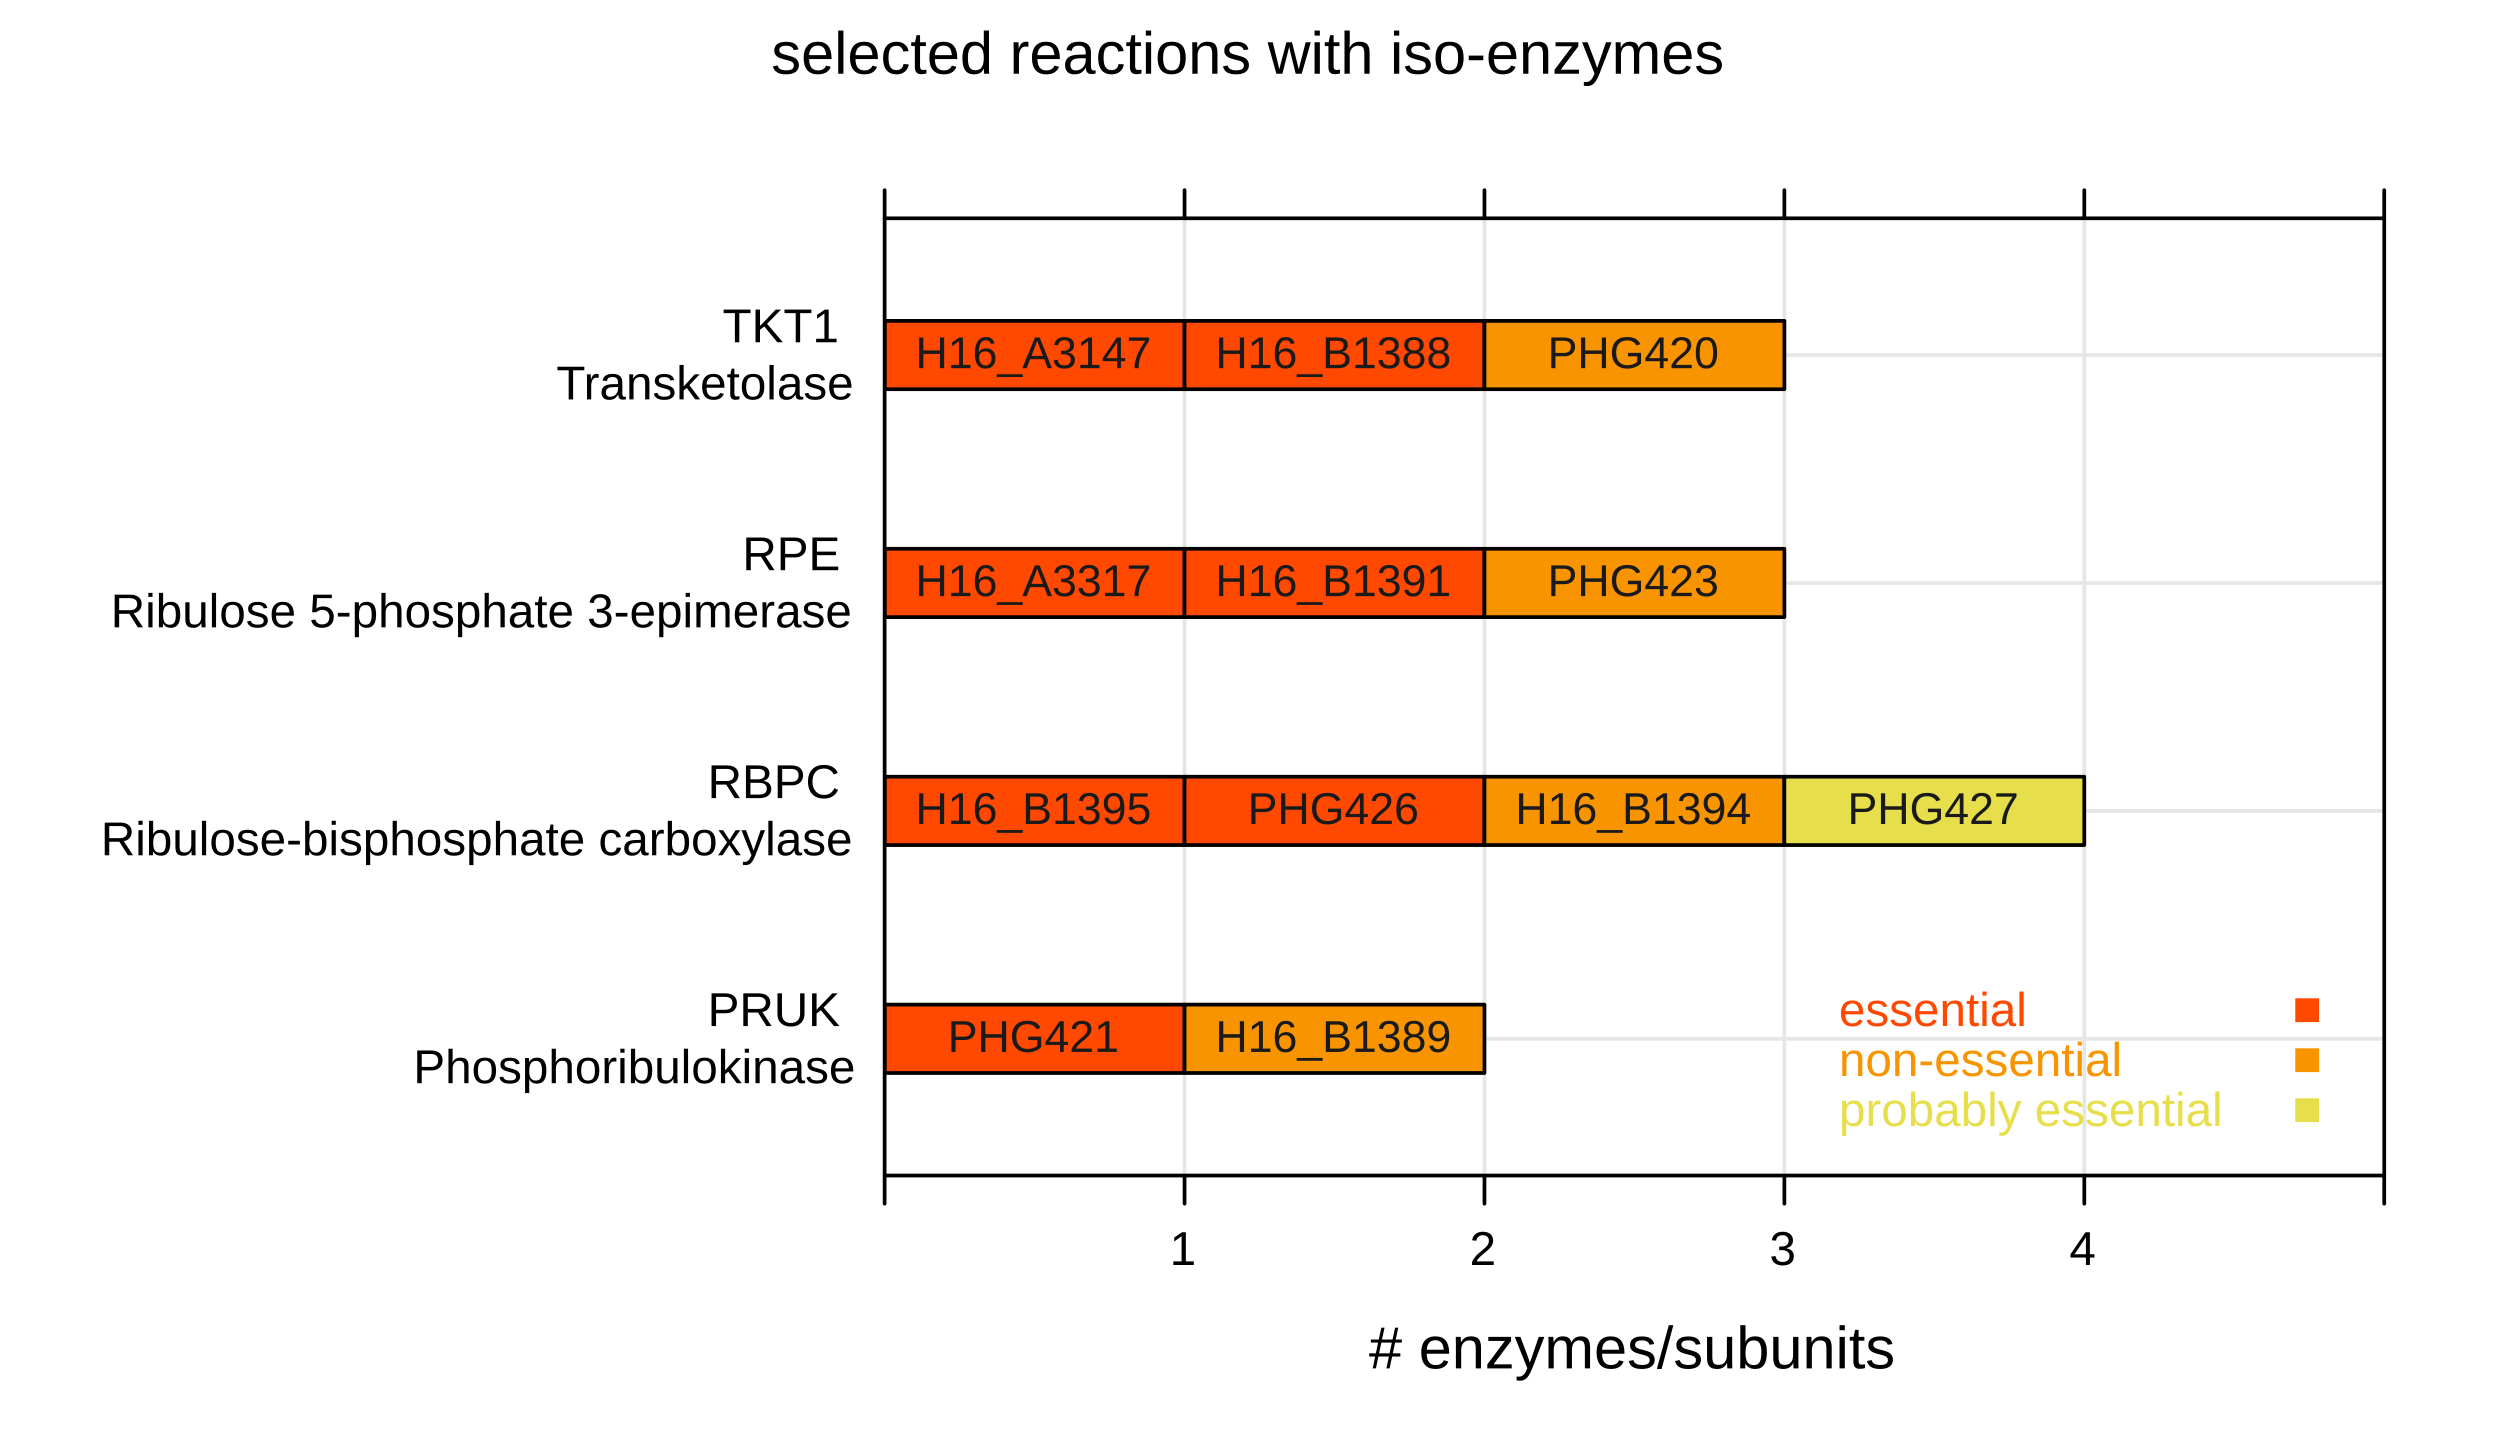 <?xml version="1.0" encoding="UTF-8"?>
<svg xmlns="http://www.w3.org/2000/svg" xmlns:xlink="http://www.w3.org/1999/xlink" width="504pt" height="288pt" viewBox="0 0 504 288" version="1.1">
<defs>
<g>
<symbol overflow="visible" id="glyph0-0">
<path style="stroke:none;" d="M 1.203 -8.25 L 7.797 -8.25 L 7.797 0 L 1.203 0 Z M 1.641 -7.812 L 1.641 -0.453 L 7.344 -0.453 L 7.344 -7.812 Z M 1.641 -7.812 "/>
</symbol>
<symbol overflow="visible" id="glyph0-1">
<path style="stroke:none;" d="M 5.562 -1.75 C 5.562 -1.156 5.336 -0.691 4.891 -0.359 C 4.441 -0.035 3.812 0.125 3 0.125 C 2.207 0.125 1.598 -0.004 1.172 -0.266 C 0.742 -0.523 0.461 -0.93 0.328 -1.484 L 1.266 -1.672 C 1.359 -1.328 1.547 -1.078 1.828 -0.922 C 2.109 -0.766 2.5 -0.688 3 -0.688 C 3.531 -0.688 3.922 -0.766 4.172 -0.922 C 4.422 -1.086 4.547 -1.336 4.547 -1.672 C 4.547 -1.922 4.457 -2.125 4.281 -2.281 C 4.113 -2.438 3.836 -2.566 3.453 -2.672 L 2.703 -2.859 C 2.086 -3.016 1.648 -3.164 1.391 -3.312 C 1.141 -3.469 0.941 -3.656 0.797 -3.875 C 0.66 -4.094 0.594 -4.359 0.594 -4.672 C 0.594 -5.242 0.797 -5.68 1.203 -5.984 C 1.617 -6.285 2.219 -6.438 3 -6.438 C 3.707 -6.438 4.266 -6.312 4.672 -6.062 C 5.086 -5.82 5.348 -5.43 5.453 -4.891 L 4.5 -4.766 C 4.445 -5.047 4.289 -5.258 4.031 -5.406 C 3.781 -5.562 3.438 -5.641 3 -5.641 C 2.531 -5.641 2.18 -5.566 1.953 -5.422 C 1.723 -5.273 1.609 -5.055 1.609 -4.766 C 1.609 -4.586 1.656 -4.441 1.75 -4.328 C 1.844 -4.211 1.977 -4.113 2.156 -4.031 C 2.344 -3.945 2.734 -3.832 3.328 -3.688 C 3.891 -3.539 4.289 -3.41 4.531 -3.297 C 4.781 -3.18 4.973 -3.051 5.109 -2.906 C 5.254 -2.758 5.363 -2.586 5.438 -2.391 C 5.52 -2.203 5.562 -1.988 5.562 -1.75 Z M 5.562 -1.75 "/>
</symbol>
<symbol overflow="visible" id="glyph0-2">
<path style="stroke:none;" d="M 1.625 -2.953 C 1.625 -2.223 1.77 -1.66 2.062 -1.266 C 2.363 -0.867 2.805 -0.672 3.391 -0.672 C 3.848 -0.672 4.211 -0.758 4.484 -0.938 C 4.766 -1.125 4.953 -1.359 5.047 -1.641 L 5.969 -1.391 C 5.594 -0.379 4.734 0.125 3.391 0.125 C 2.453 0.125 1.738 -0.156 1.25 -0.719 C 0.758 -1.281 0.516 -2.113 0.516 -3.219 C 0.516 -4.258 0.758 -5.055 1.25 -5.609 C 1.738 -6.172 2.438 -6.453 3.344 -6.453 C 5.207 -6.453 6.141 -5.332 6.141 -3.094 L 6.141 -2.953 Z M 5.047 -3.75 C 4.992 -4.426 4.828 -4.914 4.547 -5.219 C 4.266 -5.52 3.859 -5.672 3.328 -5.672 C 2.816 -5.672 2.41 -5.5 2.109 -5.156 C 1.816 -4.82 1.656 -4.352 1.625 -3.75 Z M 5.047 -3.75 "/>
</symbol>
<symbol overflow="visible" id="glyph0-3">
<path style="stroke:none;" d="M 0.812 0 L 0.812 -8.703 L 1.859 -8.703 L 1.859 0 Z M 0.812 0 "/>
</symbol>
<symbol overflow="visible" id="glyph0-4">
<path style="stroke:none;" d="M 1.609 -3.203 C 1.609 -2.359 1.738 -1.734 2 -1.328 C 2.27 -0.922 2.676 -0.719 3.219 -0.719 C 3.594 -0.719 3.906 -0.816 4.156 -1.016 C 4.406 -1.223 4.562 -1.535 4.625 -1.953 L 5.688 -1.891 C 5.602 -1.273 5.344 -0.785 4.906 -0.422 C 4.469 -0.055 3.91 0.125 3.234 0.125 C 2.348 0.125 1.672 -0.156 1.203 -0.719 C 0.742 -1.281 0.516 -2.098 0.516 -3.172 C 0.516 -4.242 0.75 -5.055 1.219 -5.609 C 1.688 -6.172 2.359 -6.453 3.234 -6.453 C 3.879 -6.453 4.414 -6.285 4.844 -5.953 C 5.27 -5.617 5.539 -5.156 5.656 -4.562 L 4.562 -4.484 C 4.508 -4.836 4.367 -5.113 4.141 -5.312 C 3.922 -5.52 3.609 -5.625 3.203 -5.625 C 2.641 -5.625 2.234 -5.438 1.984 -5.062 C 1.734 -4.695 1.609 -4.078 1.609 -3.203 Z M 1.609 -3.203 "/>
</symbol>
<symbol overflow="visible" id="glyph0-5">
<path style="stroke:none;" d="M 3.25 -0.047 C 2.895 0.047 2.539 0.094 2.188 0.094 C 1.344 0.094 0.922 -0.383 0.922 -1.344 L 0.922 -5.578 L 0.188 -5.578 L 0.188 -6.344 L 0.953 -6.344 L 1.266 -7.766 L 1.969 -7.766 L 1.969 -6.344 L 3.141 -6.344 L 3.141 -5.578 L 1.969 -5.578 L 1.969 -1.578 C 1.969 -1.266 2.016 -1.047 2.109 -0.922 C 2.211 -0.805 2.391 -0.75 2.641 -0.75 C 2.773 -0.75 2.977 -0.773 3.25 -0.828 Z M 3.25 -0.047 "/>
</symbol>
<symbol overflow="visible" id="glyph0-6">
<path style="stroke:none;" d="M 4.812 -1.016 C 4.613 -0.609 4.352 -0.316 4.031 -0.141 C 3.707 0.035 3.312 0.125 2.844 0.125 C 2.039 0.125 1.445 -0.145 1.062 -0.688 C 0.688 -1.227 0.5 -2.047 0.5 -3.141 C 0.5 -5.348 1.281 -6.453 2.844 -6.453 C 3.32 -6.453 3.719 -6.363 4.031 -6.188 C 4.352 -6.02 4.613 -5.742 4.812 -5.359 L 4.828 -5.359 L 4.812 -6.062 L 4.812 -8.703 L 5.859 -8.703 L 5.859 -1.312 C 5.859 -0.645 5.875 -0.207 5.906 0 L 4.891 0 C 4.879 -0.062 4.863 -0.207 4.844 -0.438 C 4.832 -0.664 4.828 -0.859 4.828 -1.016 Z M 1.609 -3.172 C 1.609 -2.285 1.723 -1.648 1.953 -1.266 C 2.191 -0.891 2.578 -0.703 3.109 -0.703 C 3.703 -0.703 4.133 -0.906 4.406 -1.312 C 4.676 -1.727 4.812 -2.375 4.812 -3.25 C 4.812 -4.082 4.676 -4.691 4.406 -5.078 C 4.133 -5.473 3.707 -5.672 3.125 -5.672 C 2.594 -5.672 2.207 -5.473 1.969 -5.078 C 1.727 -4.691 1.609 -4.055 1.609 -3.172 Z M 1.609 -3.172 "/>
</symbol>
<symbol overflow="visible" id="glyph0-7">
<path style="stroke:none;" d=""/>
</symbol>
<symbol overflow="visible" id="glyph0-8">
<path style="stroke:none;" d="M 0.828 0 L 0.828 -4.859 C 0.828 -5.305 0.816 -5.801 0.797 -6.344 L 1.797 -6.344 C 1.828 -5.625 1.844 -5.191 1.844 -5.047 L 1.859 -5.047 C 2.023 -5.586 2.219 -5.957 2.438 -6.156 C 2.656 -6.352 2.969 -6.453 3.375 -6.453 C 3.508 -6.453 3.648 -6.438 3.797 -6.406 L 3.797 -5.438 C 3.66 -5.469 3.473 -5.484 3.234 -5.484 C 2.797 -5.484 2.461 -5.297 2.234 -4.922 C 2.004 -4.547 1.891 -4.008 1.891 -3.312 L 1.891 0 Z M 0.828 0 "/>
</symbol>
<symbol overflow="visible" id="glyph0-9">
<path style="stroke:none;" d="M 2.422 0.125 C 1.785 0.125 1.305 -0.039 0.984 -0.375 C 0.672 -0.719 0.516 -1.18 0.516 -1.766 C 0.516 -2.422 0.727 -2.926 1.156 -3.281 C 1.594 -3.633 2.289 -3.82 3.25 -3.844 L 4.672 -3.875 L 4.672 -4.219 C 4.672 -4.727 4.562 -5.094 4.344 -5.312 C 4.125 -5.539 3.781 -5.656 3.312 -5.656 C 2.844 -5.656 2.5 -5.57 2.281 -5.406 C 2.062 -5.25 1.93 -4.992 1.891 -4.641 L 0.797 -4.75 C 0.973 -5.883 1.816 -6.453 3.328 -6.453 C 4.129 -6.453 4.727 -6.27 5.125 -5.906 C 5.531 -5.539 5.734 -5.016 5.734 -4.328 L 5.734 -1.594 C 5.734 -1.281 5.773 -1.047 5.859 -0.891 C 5.941 -0.734 6.098 -0.656 6.328 -0.656 C 6.43 -0.656 6.547 -0.664 6.672 -0.688 L 6.672 -0.031 C 6.41 0.031 6.141 0.062 5.859 0.062 C 5.473 0.062 5.188 -0.039 5 -0.25 C 4.82 -0.457 4.723 -0.781 4.703 -1.219 L 4.672 -1.219 C 4.398 -0.727 4.082 -0.379 3.719 -0.172 C 3.363 0.023 2.93 0.125 2.422 0.125 Z M 2.672 -0.672 C 3.055 -0.672 3.398 -0.758 3.703 -0.938 C 4.004 -1.113 4.238 -1.352 4.406 -1.656 C 4.582 -1.969 4.672 -2.285 4.672 -2.609 L 4.672 -3.125 L 3.516 -3.109 C 3.016 -3.098 2.633 -3.047 2.375 -2.953 C 2.125 -2.859 1.93 -2.711 1.797 -2.516 C 1.66 -2.328 1.594 -2.07 1.594 -1.75 C 1.594 -1.406 1.688 -1.141 1.875 -0.953 C 2.062 -0.766 2.328 -0.672 2.672 -0.672 Z M 2.672 -0.672 "/>
</symbol>
<symbol overflow="visible" id="glyph0-10">
<path style="stroke:none;" d="M 0.797 -7.688 L 0.797 -8.703 L 1.859 -8.703 L 1.859 -7.688 Z M 0.797 0 L 0.797 -6.344 L 1.859 -6.344 L 1.859 0 Z M 0.797 0 "/>
</symbol>
<symbol overflow="visible" id="glyph0-11">
<path style="stroke:none;" d="M 6.172 -3.172 C 6.172 -2.066 5.926 -1.238 5.438 -0.688 C 4.945 -0.145 4.238 0.125 3.312 0.125 C 2.383 0.125 1.68 -0.156 1.203 -0.719 C 0.734 -1.289 0.5 -2.109 0.5 -3.172 C 0.5 -5.359 1.445 -6.453 3.344 -6.453 C 4.312 -6.453 5.023 -6.188 5.484 -5.656 C 5.941 -5.125 6.172 -4.297 6.172 -3.172 Z M 5.062 -3.172 C 5.062 -4.047 4.93 -4.68 4.672 -5.078 C 4.41 -5.473 3.973 -5.672 3.359 -5.672 C 2.742 -5.672 2.297 -5.469 2.016 -5.062 C 1.742 -4.664 1.609 -4.035 1.609 -3.172 C 1.609 -2.336 1.742 -1.707 2.016 -1.281 C 2.285 -0.863 2.711 -0.656 3.297 -0.656 C 3.93 -0.656 4.383 -0.859 4.656 -1.266 C 4.926 -1.672 5.062 -2.305 5.062 -3.172 Z M 5.062 -3.172 "/>
</symbol>
<symbol overflow="visible" id="glyph0-12">
<path style="stroke:none;" d="M 4.828 0 L 4.828 -4.016 C 4.828 -4.43 4.785 -4.754 4.703 -4.984 C 4.629 -5.223 4.5 -5.391 4.312 -5.484 C 4.133 -5.586 3.875 -5.641 3.531 -5.641 C 3.02 -5.641 2.617 -5.461 2.328 -5.109 C 2.035 -4.766 1.891 -4.285 1.891 -3.672 L 1.891 0 L 0.828 0 L 0.828 -4.984 C 0.828 -5.723 0.816 -6.176 0.797 -6.344 L 1.797 -6.344 C 1.797 -6.32 1.797 -6.266 1.797 -6.172 C 1.805 -6.086 1.812 -5.988 1.812 -5.875 C 1.82 -5.77 1.832 -5.562 1.844 -5.25 L 1.859 -5.25 C 2.098 -5.688 2.375 -5.992 2.688 -6.172 C 3.008 -6.359 3.41 -6.453 3.891 -6.453 C 4.578 -6.453 5.082 -6.281 5.406 -5.938 C 5.727 -5.594 5.891 -5.02 5.891 -4.219 L 5.891 0 Z M 4.828 0 "/>
</symbol>
<symbol overflow="visible" id="glyph0-13">
<path style="stroke:none;" d="M 6.875 0 L 5.656 0 L 4.547 -4.484 L 4.344 -5.469 C 4.301 -5.289 4.242 -5.035 4.172 -4.703 C 4.098 -4.379 3.703 -2.812 2.984 0 L 1.766 0 L -0.016 -6.344 L 1.031 -6.344 L 2.094 -2.031 C 2.125 -1.938 2.207 -1.551 2.344 -0.875 L 2.453 -1.312 L 3.781 -6.344 L 4.906 -6.344 L 6.016 -1.984 L 6.281 -0.875 L 6.469 -1.688 L 7.672 -6.344 L 8.703 -6.344 Z M 6.875 0 "/>
</symbol>
<symbol overflow="visible" id="glyph0-14">
<path style="stroke:none;" d="M 1.859 -5.25 C 2.086 -5.664 2.359 -5.969 2.672 -6.156 C 2.992 -6.352 3.398 -6.453 3.891 -6.453 C 4.578 -6.453 5.082 -6.281 5.406 -5.938 C 5.727 -5.602 5.891 -5.031 5.891 -4.219 L 5.891 0 L 4.828 0 L 4.828 -4.016 C 4.828 -4.461 4.785 -4.797 4.703 -5.016 C 4.629 -5.234 4.5 -5.391 4.312 -5.484 C 4.125 -5.586 3.863 -5.641 3.531 -5.641 C 3.031 -5.641 2.629 -5.469 2.328 -5.125 C 2.035 -4.781 1.891 -4.316 1.891 -3.734 L 1.891 0 L 0.828 0 L 0.828 -8.703 L 1.891 -8.703 L 1.891 -6.438 C 1.891 -6.195 1.879 -5.945 1.859 -5.688 C 1.848 -5.438 1.844 -5.289 1.844 -5.25 Z M 1.859 -5.25 "/>
</symbol>
<symbol overflow="visible" id="glyph0-15">
<path style="stroke:none;" d="M 0.531 -2.719 L 0.531 -3.656 L 3.469 -3.656 L 3.469 -2.719 Z M 0.531 -2.719 "/>
</symbol>
<symbol overflow="visible" id="glyph0-16">
<path style="stroke:none;" d="M 0.484 0 L 0.484 -0.797 L 4.031 -5.531 L 0.688 -5.531 L 0.688 -6.344 L 5.281 -6.344 L 5.281 -5.531 L 1.734 -0.812 L 5.406 -0.812 L 5.406 0 Z M 0.484 0 "/>
</symbol>
<symbol overflow="visible" id="glyph0-17">
<path style="stroke:none;" d="M 1.125 2.484 C 0.832 2.484 0.586 2.461 0.391 2.422 L 0.391 1.641 C 0.535 1.66 0.703 1.672 0.891 1.672 C 1.547 1.672 2.062 1.188 2.438 0.219 L 2.547 -0.031 L 0.031 -6.344 L 1.156 -6.344 L 2.484 -2.844 C 2.504 -2.781 2.531 -2.711 2.562 -2.641 C 2.594 -2.566 2.68 -2.312 2.828 -1.875 C 2.973 -1.438 3.051 -1.195 3.062 -1.156 L 3.469 -2.297 L 4.859 -6.344 L 5.984 -6.344 L 3.547 0 C 3.273 0.676 3.023 1.176 2.797 1.5 C 2.578 1.832 2.328 2.078 2.047 2.234 C 1.773 2.398 1.469 2.484 1.125 2.484 Z M 1.125 2.484 "/>
</symbol>
<symbol overflow="visible" id="glyph0-18">
<path style="stroke:none;" d="M 4.5 0 L 4.5 -4.016 C 4.5 -4.629 4.414 -5.051 4.25 -5.281 C 4.082 -5.52 3.781 -5.641 3.344 -5.641 C 2.895 -5.641 2.535 -5.469 2.266 -5.125 C 2.004 -4.781 1.875 -4.297 1.875 -3.672 L 1.875 0 L 0.828 0 L 0.828 -4.984 C 0.828 -5.723 0.816 -6.176 0.797 -6.344 L 1.797 -6.344 C 1.797 -6.32 1.797 -6.266 1.797 -6.172 C 1.805 -6.086 1.812 -5.988 1.812 -5.875 C 1.82 -5.77 1.832 -5.562 1.844 -5.25 L 1.859 -5.25 C 2.086 -5.707 2.348 -6.02 2.641 -6.188 C 2.93 -6.363 3.285 -6.453 3.703 -6.453 C 4.191 -6.453 4.57 -6.359 4.844 -6.172 C 5.125 -5.984 5.32 -5.676 5.438 -5.25 L 5.453 -5.25 C 5.672 -5.676 5.93 -5.984 6.234 -6.172 C 6.547 -6.359 6.926 -6.453 7.375 -6.453 C 8.008 -6.453 8.473 -6.281 8.766 -5.938 C 9.055 -5.594 9.203 -5.02 9.203 -4.219 L 9.203 0 L 8.156 0 L 8.156 -4.016 C 8.156 -4.629 8.07 -5.051 7.906 -5.281 C 7.738 -5.52 7.438 -5.641 7 -5.641 C 6.539 -5.641 6.18 -5.469 5.922 -5.125 C 5.672 -4.789 5.547 -4.305 5.547 -3.672 L 5.547 0 Z M 4.5 0 "/>
</symbol>
<symbol overflow="visible" id="glyph0-19">
<path style="stroke:none;" d="M 5.25 -5.188 L 4.797 -3.031 L 6.312 -3.031 L 6.312 -2.391 L 4.656 -2.391 L 4.141 0 L 3.5 0 L 4 -2.391 L 1.875 -2.391 L 1.391 0 L 0.734 0 L 1.234 -2.391 L 0.047 -2.391 L 0.047 -3.031 L 1.375 -3.031 L 1.828 -5.188 L 0.359 -5.188 L 0.359 -5.812 L 1.953 -5.812 L 2.484 -8.203 L 3.125 -8.203 L 2.609 -5.812 L 4.734 -5.812 L 5.25 -8.203 L 5.891 -8.203 L 5.375 -5.812 L 6.609 -5.812 L 6.609 -5.188 Z M 2.484 -5.188 L 2.016 -3.031 L 4.141 -3.031 L 4.594 -5.188 Z M 2.484 -5.188 "/>
</symbol>
<symbol overflow="visible" id="glyph0-20">
<path style="stroke:none;" d="M 0 0.125 L 2.406 -8.703 L 3.328 -8.703 L 0.953 0.125 Z M 0 0.125 "/>
</symbol>
<symbol overflow="visible" id="glyph0-21">
<path style="stroke:none;" d="M 1.844 -6.344 L 1.844 -2.328 C 1.844 -1.898 1.883 -1.57 1.969 -1.344 C 2.051 -1.113 2.18 -0.945 2.359 -0.844 C 2.535 -0.75 2.797 -0.703 3.141 -0.703 C 3.648 -0.703 4.051 -0.875 4.344 -1.219 C 4.633 -1.562 4.781 -2.047 4.781 -2.672 L 4.781 -6.344 L 5.844 -6.344 L 5.844 -1.359 C 5.844 -0.617 5.852 -0.164 5.875 0 L 4.875 0 C 4.875 -0.02 4.867 -0.07 4.859 -0.156 C 4.859 -0.238 4.852 -0.336 4.844 -0.453 C 4.844 -0.566 4.836 -0.773 4.828 -1.078 L 4.812 -1.078 C 4.57 -0.641 4.289 -0.328 3.969 -0.141 C 3.656 0.035 3.266 0.125 2.797 0.125 C 2.098 0.125 1.586 -0.047 1.266 -0.391 C 0.941 -0.742 0.781 -1.316 0.781 -2.109 L 0.781 -6.344 Z M 1.844 -6.344 "/>
</symbol>
<symbol overflow="visible" id="glyph0-22">
<path style="stroke:none;" d="M 6.172 -3.203 C 6.172 -0.984 5.395 0.125 3.844 0.125 C 3.363 0.125 2.961 0.035 2.641 -0.141 C 2.316 -0.316 2.055 -0.598 1.859 -0.984 C 1.859 -0.859 1.848 -0.672 1.828 -0.422 C 1.816 -0.18 1.805 -0.039 1.797 0 L 0.781 0 C 0.801 -0.207 0.812 -0.645 0.812 -1.312 L 0.812 -8.703 L 1.859 -8.703 L 1.859 -6.219 C 1.859 -5.969 1.852 -5.672 1.844 -5.328 L 1.859 -5.328 C 2.055 -5.734 2.316 -6.02 2.641 -6.188 C 2.961 -6.363 3.363 -6.453 3.844 -6.453 C 4.645 -6.453 5.234 -6.18 5.609 -5.641 C 5.984 -5.109 6.172 -4.297 6.172 -3.203 Z M 5.062 -3.172 C 5.062 -4.055 4.941 -4.688 4.703 -5.062 C 4.473 -5.445 4.094 -5.641 3.562 -5.641 C 2.969 -5.641 2.535 -5.438 2.266 -5.031 C 1.992 -4.625 1.859 -3.977 1.859 -3.094 C 1.859 -2.27 1.988 -1.656 2.25 -1.25 C 2.52 -0.852 2.957 -0.656 3.562 -0.656 C 4.094 -0.656 4.473 -0.852 4.703 -1.25 C 4.941 -1.645 5.062 -2.285 5.062 -3.172 Z M 5.062 -3.172 "/>
</symbol>
<symbol overflow="visible" id="glyph1-0">
<path style="stroke:none;" d="M 0.953 -6.594 L 6.234 -6.594 L 6.234 0 L 0.953 0 Z M 1.312 -6.25 L 1.312 -0.359 L 5.875 -0.359 L 5.875 -6.25 Z M 1.312 -6.25 "/>
</symbol>
<symbol overflow="visible" id="glyph1-1">
<path style="stroke:none;" d="M 5.891 -4.609 C 5.891 -3.984 5.688 -3.488 5.281 -3.125 C 4.875 -2.758 4.32 -2.578 3.625 -2.578 L 1.688 -2.578 L 1.688 0 L 0.781 0 L 0.781 -6.594 L 3.562 -6.594 C 4.301 -6.594 4.875 -6.422 5.281 -6.078 C 5.688 -5.734 5.891 -5.242 5.891 -4.609 Z M 5 -4.609 C 5 -5.461 4.484 -5.891 3.453 -5.891 L 1.688 -5.891 L 1.688 -3.281 L 3.5 -3.281 C 4.5 -3.281 5 -3.723 5 -4.609 Z M 5 -4.609 "/>
</symbol>
<symbol overflow="visible" id="glyph1-2">
<path style="stroke:none;" d="M 5.453 0 L 3.734 -2.734 L 1.688 -2.734 L 1.688 0 L 0.781 0 L 0.781 -6.594 L 3.891 -6.594 C 4.629 -6.594 5.203 -6.426 5.609 -6.094 C 6.016 -5.77 6.219 -5.312 6.219 -4.719 C 6.219 -4.227 6.07 -3.812 5.781 -3.469 C 5.5 -3.133 5.109 -2.926 4.609 -2.844 L 6.484 0 Z M 5.328 -4.703 C 5.328 -5.086 5.195 -5.379 4.938 -5.578 C 4.676 -5.785 4.297 -5.891 3.797 -5.891 L 1.688 -5.891 L 1.688 -3.453 L 3.844 -3.453 C 4.312 -3.453 4.676 -3.562 4.938 -3.781 C 5.195 -4 5.328 -4.305 5.328 -4.703 Z M 5.328 -4.703 "/>
</symbol>
<symbol overflow="visible" id="glyph1-3">
<path style="stroke:none;" d="M 3.422 0.094 C 2.879 0.094 2.406 -0.004 2 -0.203 C 1.602 -0.398 1.289 -0.688 1.062 -1.062 C 0.844 -1.438 0.734 -1.883 0.734 -2.406 L 0.734 -6.594 L 1.641 -6.594 L 1.641 -2.469 C 1.641 -1.863 1.789 -1.406 2.094 -1.094 C 2.395 -0.781 2.836 -0.625 3.422 -0.625 C 4.016 -0.625 4.473 -0.785 4.797 -1.109 C 5.129 -1.441 5.297 -1.914 5.297 -2.531 L 5.297 -6.594 L 6.188 -6.594 L 6.188 -2.484 C 6.188 -1.953 6.07 -1.488 5.844 -1.094 C 5.625 -0.707 5.305 -0.41 4.891 -0.203 C 4.473 -0.004 3.984 0.094 3.422 0.094 Z M 3.422 0.094 "/>
</symbol>
<symbol overflow="visible" id="glyph1-4">
<path style="stroke:none;" d="M 5.188 0 L 2.547 -3.188 L 1.688 -2.531 L 1.688 0 L 0.781 0 L 0.781 -6.594 L 1.688 -6.594 L 1.688 -3.297 L 4.859 -6.594 L 5.922 -6.594 L 3.109 -3.734 L 6.297 0 Z M 5.188 0 "/>
</symbol>
<symbol overflow="visible" id="glyph1-5">
<path style="stroke:none;" d=""/>
</symbol>
<symbol overflow="visible" id="glyph1-6">
<path style="stroke:none;" d="M 1.484 -4.203 C 1.66 -4.535 1.875 -4.773 2.125 -4.922 C 2.383 -5.078 2.711 -5.156 3.109 -5.156 C 3.66 -5.156 4.066 -5.02 4.328 -4.75 C 4.586 -4.477 4.719 -4.02 4.719 -3.375 L 4.719 0 L 3.859 0 L 3.859 -3.219 C 3.859 -3.57 3.828 -3.832 3.766 -4 C 3.703 -4.176 3.594 -4.305 3.438 -4.391 C 3.289 -4.473 3.082 -4.516 2.812 -4.516 C 2.414 -4.516 2.098 -4.375 1.859 -4.094 C 1.629 -3.82 1.516 -3.453 1.516 -2.984 L 1.516 0 L 0.672 0 L 0.672 -6.953 L 1.516 -6.953 L 1.516 -5.141 C 1.516 -4.953 1.504 -4.754 1.484 -4.547 C 1.473 -4.348 1.469 -4.234 1.469 -4.203 Z M 1.484 -4.203 "/>
</symbol>
<symbol overflow="visible" id="glyph1-7">
<path style="stroke:none;" d="M 4.938 -2.531 C 4.938 -1.645 4.738 -0.984 4.344 -0.547 C 3.957 -0.117 3.391 0.094 2.641 0.094 C 1.898 0.094 1.344 -0.129 0.969 -0.578 C 0.594 -1.035 0.406 -1.688 0.406 -2.531 C 0.406 -4.281 1.16 -5.156 2.672 -5.156 C 3.453 -5.156 4.023 -4.941 4.391 -4.516 C 4.754 -4.098 4.938 -3.438 4.938 -2.531 Z M 4.047 -2.531 C 4.047 -3.238 3.941 -3.75 3.734 -4.062 C 3.523 -4.383 3.176 -4.547 2.688 -4.547 C 2.195 -4.547 1.836 -4.379 1.609 -4.047 C 1.391 -3.723 1.281 -3.219 1.281 -2.531 C 1.281 -1.863 1.391 -1.363 1.609 -1.031 C 1.828 -0.695 2.172 -0.531 2.641 -0.531 C 3.141 -0.531 3.5 -0.691 3.719 -1.016 C 3.938 -1.336 4.047 -1.844 4.047 -2.531 Z M 4.047 -2.531 "/>
</symbol>
<symbol overflow="visible" id="glyph1-8">
<path style="stroke:none;" d="M 4.453 -1.406 C 4.453 -0.926 4.27 -0.555 3.906 -0.297 C 3.551 -0.035 3.047 0.094 2.391 0.094 C 1.766 0.094 1.281 -0.008 0.938 -0.219 C 0.594 -0.426 0.367 -0.75 0.266 -1.188 L 1.016 -1.328 C 1.086 -1.055 1.234 -0.859 1.453 -0.734 C 1.68 -0.609 1.992 -0.547 2.391 -0.547 C 2.816 -0.547 3.129 -0.609 3.328 -0.734 C 3.523 -0.867 3.625 -1.066 3.625 -1.328 C 3.625 -1.535 3.555 -1.703 3.422 -1.828 C 3.285 -1.953 3.066 -2.051 2.766 -2.125 L 2.156 -2.297 C 1.664 -2.422 1.316 -2.539 1.109 -2.656 C 0.91 -2.781 0.754 -2.926 0.641 -3.094 C 0.523 -3.27 0.469 -3.484 0.469 -3.734 C 0.469 -4.191 0.629 -4.539 0.953 -4.781 C 1.285 -5.02 1.77 -5.141 2.406 -5.141 C 2.957 -5.141 3.398 -5.039 3.734 -4.844 C 4.066 -4.656 4.273 -4.344 4.359 -3.906 L 3.609 -3.812 C 3.555 -4.039 3.426 -4.211 3.219 -4.328 C 3.02 -4.453 2.75 -4.516 2.406 -4.516 C 2.02 -4.516 1.734 -4.457 1.547 -4.344 C 1.367 -4.227 1.281 -4.051 1.281 -3.812 C 1.281 -3.664 1.316 -3.547 1.391 -3.453 C 1.473 -3.359 1.586 -3.281 1.734 -3.219 C 1.879 -3.156 2.188 -3.066 2.656 -2.953 C 3.102 -2.836 3.426 -2.727 3.625 -2.625 C 3.82 -2.531 3.977 -2.426 4.094 -2.312 C 4.207 -2.195 4.297 -2.062 4.359 -1.906 C 4.422 -1.758 4.453 -1.594 4.453 -1.406 Z M 4.453 -1.406 "/>
</symbol>
<symbol overflow="visible" id="glyph1-9">
<path style="stroke:none;" d="M 4.938 -2.562 C 4.938 -0.789 4.312 0.094 3.062 0.094 C 2.281 0.094 1.758 -0.195 1.5 -0.781 L 1.469 -0.781 C 1.477 -0.758 1.484 -0.492 1.484 0.016 L 1.484 1.984 L 0.641 1.984 L 0.641 -4.031 C 0.641 -4.551 0.633 -4.895 0.625 -5.062 L 1.438 -5.062 C 1.438 -5.051 1.438 -5.004 1.438 -4.922 C 1.445 -4.848 1.457 -4.734 1.469 -4.578 C 1.477 -4.422 1.484 -4.312 1.484 -4.25 L 1.5 -4.25 C 1.645 -4.562 1.844 -4.789 2.094 -4.938 C 2.344 -5.082 2.664 -5.156 3.062 -5.156 C 3.688 -5.156 4.156 -4.945 4.469 -4.531 C 4.781 -4.113 4.938 -3.457 4.938 -2.562 Z M 4.047 -2.531 C 4.047 -3.238 3.945 -3.742 3.75 -4.047 C 3.562 -4.348 3.266 -4.5 2.859 -4.5 C 2.523 -4.5 2.258 -4.426 2.062 -4.281 C 1.875 -4.145 1.727 -3.926 1.625 -3.625 C 1.531 -3.332 1.484 -2.945 1.484 -2.469 C 1.484 -1.801 1.586 -1.312 1.797 -1 C 2.016 -0.688 2.363 -0.531 2.844 -0.531 C 3.258 -0.531 3.562 -0.68 3.75 -0.984 C 3.945 -1.297 4.047 -1.812 4.047 -2.531 Z M 4.047 -2.531 "/>
</symbol>
<symbol overflow="visible" id="glyph1-10">
<path style="stroke:none;" d="M 0.672 0 L 0.672 -3.891 C 0.672 -4.242 0.66 -4.633 0.641 -5.062 L 1.438 -5.062 C 1.457 -4.488 1.469 -4.145 1.469 -4.031 L 1.484 -4.031 C 1.617 -4.469 1.773 -4.766 1.953 -4.922 C 2.129 -5.078 2.375 -5.156 2.688 -5.156 C 2.801 -5.156 2.914 -5.141 3.031 -5.109 L 3.031 -4.344 C 2.914 -4.375 2.766 -4.391 2.578 -4.391 C 2.234 -4.391 1.969 -4.238 1.781 -3.938 C 1.602 -3.633 1.516 -3.203 1.516 -2.641 L 1.516 0 Z M 0.672 0 "/>
</symbol>
<symbol overflow="visible" id="glyph1-11">
<path style="stroke:none;" d="M 0.641 -6.141 L 0.641 -6.953 L 1.484 -6.953 L 1.484 -6.141 Z M 0.641 0 L 0.641 -5.062 L 1.484 -5.062 L 1.484 0 Z M 0.641 0 "/>
</symbol>
<symbol overflow="visible" id="glyph1-12">
<path style="stroke:none;" d="M 4.938 -2.562 C 4.938 -0.789 4.312 0.094 3.062 0.094 C 2.676 0.094 2.359 0.023 2.109 -0.109 C 1.859 -0.254 1.648 -0.477 1.484 -0.781 C 1.484 -0.688 1.473 -0.539 1.453 -0.344 C 1.441 -0.145 1.438 -0.031 1.438 0 L 0.625 0 C 0.633 -0.164 0.641 -0.516 0.641 -1.047 L 0.641 -6.953 L 1.484 -6.953 L 1.484 -4.969 C 1.484 -4.77 1.477 -4.531 1.469 -4.25 L 1.484 -4.25 C 1.641 -4.57 1.848 -4.801 2.109 -4.938 C 2.367 -5.082 2.688 -5.156 3.062 -5.156 C 3.707 -5.156 4.18 -4.941 4.484 -4.516 C 4.785 -4.086 4.938 -3.438 4.938 -2.562 Z M 4.047 -2.531 C 4.047 -3.238 3.953 -3.742 3.766 -4.047 C 3.578 -4.359 3.273 -4.516 2.859 -4.516 C 2.379 -4.516 2.031 -4.348 1.812 -4.016 C 1.594 -3.691 1.484 -3.18 1.484 -2.484 C 1.484 -1.816 1.586 -1.32 1.797 -1 C 2.016 -0.688 2.363 -0.531 2.844 -0.531 C 3.27 -0.531 3.578 -0.688 3.766 -1 C 3.953 -1.312 4.047 -1.82 4.047 -2.531 Z M 4.047 -2.531 "/>
</symbol>
<symbol overflow="visible" id="glyph1-13">
<path style="stroke:none;" d="M 1.469 -5.062 L 1.469 -1.859 C 1.469 -1.523 1.5 -1.266 1.562 -1.078 C 1.633 -0.891 1.738 -0.754 1.875 -0.672 C 2.02 -0.598 2.234 -0.562 2.516 -0.562 C 2.922 -0.562 3.238 -0.695 3.469 -0.969 C 3.707 -1.25 3.828 -1.633 3.828 -2.125 L 3.828 -5.062 L 4.672 -5.062 L 4.672 -1.078 C 4.672 -0.492 4.68 -0.133 4.703 0 L 3.906 0 C 3.895 -0.008 3.891 -0.051 3.891 -0.125 C 3.891 -0.195 3.883 -0.273 3.875 -0.359 C 3.875 -0.453 3.867 -0.617 3.859 -0.859 L 3.844 -0.859 C 3.656 -0.516 3.43 -0.27 3.172 -0.125 C 2.922 0.02 2.609 0.094 2.234 0.094 C 1.672 0.094 1.258 -0.039 1 -0.312 C 0.75 -0.594 0.625 -1.051 0.625 -1.688 L 0.625 -5.062 Z M 1.469 -5.062 "/>
</symbol>
<symbol overflow="visible" id="glyph1-14">
<path style="stroke:none;" d="M 0.641 0 L 0.641 -6.953 L 1.484 -6.953 L 1.484 0 Z M 0.641 0 "/>
</symbol>
<symbol overflow="visible" id="glyph1-15">
<path style="stroke:none;" d="M 3.828 0 L 2.109 -2.312 L 1.484 -1.797 L 1.484 0 L 0.641 0 L 0.641 -6.953 L 1.484 -6.953 L 1.484 -2.609 L 3.719 -5.062 L 4.703 -5.062 L 2.641 -2.891 L 4.812 0 Z M 3.828 0 "/>
</symbol>
<symbol overflow="visible" id="glyph1-16">
<path style="stroke:none;" d="M 3.859 0 L 3.859 -3.219 C 3.859 -3.551 3.828 -3.805 3.766 -3.984 C 3.703 -4.172 3.598 -4.305 3.453 -4.391 C 3.305 -4.473 3.094 -4.516 2.812 -4.516 C 2.414 -4.516 2.098 -4.375 1.859 -4.094 C 1.629 -3.812 1.516 -3.426 1.516 -2.938 L 1.516 0 L 0.672 0 L 0.672 -3.984 C 0.672 -4.578 0.66 -4.938 0.641 -5.062 L 1.438 -5.062 C 1.438 -5.051 1.438 -5.008 1.438 -4.938 C 1.445 -4.875 1.453 -4.797 1.453 -4.703 C 1.461 -4.617 1.469 -4.453 1.469 -4.203 L 1.484 -4.203 C 1.68 -4.555 1.906 -4.801 2.156 -4.938 C 2.406 -5.082 2.723 -5.156 3.109 -5.156 C 3.66 -5.156 4.066 -5.016 4.328 -4.734 C 4.586 -4.461 4.719 -4.008 4.719 -3.375 L 4.719 0 Z M 3.859 0 "/>
</symbol>
<symbol overflow="visible" id="glyph1-17">
<path style="stroke:none;" d="M 1.938 0.094 C 1.426 0.094 1.039 -0.039 0.781 -0.312 C 0.531 -0.582 0.406 -0.953 0.406 -1.422 C 0.406 -1.941 0.578 -2.344 0.922 -2.625 C 1.266 -2.906 1.82 -3.055 2.594 -3.078 L 3.734 -3.094 L 3.734 -3.375 C 3.734 -3.781 3.645 -4.07 3.469 -4.25 C 3.289 -4.426 3.016 -4.516 2.641 -4.516 C 2.266 -4.516 1.988 -4.453 1.812 -4.328 C 1.645 -4.203 1.547 -4 1.516 -3.719 L 0.625 -3.797 C 0.77 -4.703 1.453 -5.156 2.672 -5.156 C 3.305 -5.156 3.785 -5.008 4.109 -4.719 C 4.43 -4.426 4.594 -4.004 4.594 -3.453 L 4.594 -1.281 C 4.594 -1.031 4.625 -0.836 4.688 -0.703 C 4.75 -0.578 4.875 -0.516 5.062 -0.516 C 5.145 -0.516 5.234 -0.523 5.328 -0.547 L 5.328 -0.031 C 5.117 0.02 4.906 0.047 4.688 0.047 C 4.375 0.047 4.145 -0.031 4 -0.188 C 3.863 -0.352 3.785 -0.613 3.766 -0.969 L 3.734 -0.969 C 3.516 -0.582 3.258 -0.305 2.969 -0.141 C 2.688 0.016 2.344 0.094 1.938 0.094 Z M 2.125 -0.531 C 2.438 -0.531 2.711 -0.598 2.953 -0.734 C 3.191 -0.879 3.379 -1.078 3.516 -1.328 C 3.66 -1.578 3.734 -1.828 3.734 -2.078 L 3.734 -2.5 L 2.812 -2.484 C 2.414 -2.473 2.113 -2.43 1.906 -2.359 C 1.707 -2.285 1.551 -2.172 1.438 -2.016 C 1.332 -1.859 1.281 -1.656 1.281 -1.406 C 1.281 -1.125 1.352 -0.906 1.5 -0.75 C 1.645 -0.602 1.852 -0.531 2.125 -0.531 Z M 2.125 -0.531 "/>
</symbol>
<symbol overflow="visible" id="glyph1-18">
<path style="stroke:none;" d="M 1.297 -2.359 C 1.297 -1.773 1.414 -1.32 1.656 -1 C 1.895 -0.688 2.242 -0.531 2.703 -0.531 C 3.066 -0.531 3.359 -0.602 3.578 -0.75 C 3.805 -0.906 3.957 -1.094 4.031 -1.312 L 4.781 -1.109 C 4.469 -0.305 3.773 0.094 2.703 0.094 C 1.953 0.094 1.379 -0.129 0.984 -0.578 C 0.598 -1.023 0.406 -1.688 0.406 -2.562 C 0.406 -3.406 0.598 -4.047 0.984 -4.484 C 1.379 -4.93 1.941 -5.156 2.672 -5.156 C 4.16 -5.156 4.906 -4.258 4.906 -2.469 L 4.906 -2.359 Z M 4.031 -3 C 3.988 -3.531 3.852 -3.922 3.625 -4.172 C 3.406 -4.422 3.082 -4.547 2.656 -4.547 C 2.25 -4.547 1.926 -4.406 1.688 -4.125 C 1.445 -3.852 1.316 -3.477 1.297 -3 Z M 4.031 -3 "/>
</symbol>
<symbol overflow="visible" id="glyph1-19">
<path style="stroke:none;" d="M 5.891 -1.859 C 5.891 -1.273 5.676 -0.816 5.25 -0.484 C 4.82 -0.16 4.227 0 3.469 0 L 0.781 0 L 0.781 -6.594 L 3.188 -6.594 C 4.738 -6.594 5.516 -6.062 5.516 -5 C 5.516 -4.602 5.406 -4.27 5.188 -4 C 4.969 -3.738 4.656 -3.566 4.25 -3.484 C 4.781 -3.422 5.188 -3.242 5.469 -2.953 C 5.75 -2.66 5.891 -2.297 5.891 -1.859 Z M 4.609 -4.891 C 4.609 -5.242 4.484 -5.5 4.234 -5.656 C 3.992 -5.812 3.645 -5.891 3.188 -5.891 L 1.688 -5.891 L 1.688 -3.797 L 3.188 -3.797 C 3.664 -3.797 4.02 -3.883 4.25 -4.062 C 4.488 -4.238 4.609 -4.516 4.609 -4.891 Z M 4.984 -1.938 C 4.984 -2.707 4.438 -3.094 3.344 -3.094 L 1.688 -3.094 L 1.688 -0.719 L 3.422 -0.719 C 3.961 -0.719 4.359 -0.816 4.609 -1.016 C 4.859 -1.223 4.984 -1.531 4.984 -1.938 Z M 4.984 -1.938 "/>
</symbol>
<symbol overflow="visible" id="glyph1-20">
<path style="stroke:none;" d="M 3.703 -5.969 C 2.973 -5.969 2.406 -5.734 2 -5.266 C 1.594 -4.797 1.391 -4.148 1.391 -3.328 C 1.391 -2.523 1.602 -1.875 2.031 -1.375 C 2.457 -0.883 3.031 -0.641 3.75 -0.641 C 4.676 -0.641 5.367 -1.098 5.828 -2.016 L 6.562 -1.656 C 6.289 -1.082 5.91 -0.645 5.422 -0.344 C 4.93 -0.051 4.359 0.094 3.703 0.094 C 3.035 0.094 2.457 -0.039 1.969 -0.312 C 1.488 -0.594 1.117 -0.988 0.859 -1.5 C 0.609 -2.02 0.484 -2.629 0.484 -3.328 C 0.484 -4.379 0.766 -5.203 1.328 -5.797 C 1.898 -6.398 2.691 -6.703 3.703 -6.703 C 4.398 -6.703 4.984 -6.562 5.453 -6.281 C 5.93 -6.008 6.281 -5.602 6.5 -5.062 L 5.656 -4.781 C 5.5 -5.164 5.25 -5.457 4.906 -5.656 C 4.57 -5.863 4.172 -5.969 3.703 -5.969 Z M 3.703 -5.969 "/>
</symbol>
<symbol overflow="visible" id="glyph1-21">
<path style="stroke:none;" d="M 0.422 -2.172 L 0.422 -2.922 L 2.766 -2.922 L 2.766 -2.172 Z M 0.422 -2.172 "/>
</symbol>
<symbol overflow="visible" id="glyph1-22">
<path style="stroke:none;" d="M 2.594 -0.031 C 2.312 0.039 2.031 0.078 1.75 0.078 C 1.07 0.078 0.734 -0.305 0.734 -1.078 L 0.734 -4.453 L 0.141 -4.453 L 0.141 -5.062 L 0.766 -5.062 L 1.016 -6.203 L 1.578 -6.203 L 1.578 -5.062 L 2.516 -5.062 L 2.516 -4.453 L 1.578 -4.453 L 1.578 -1.25 C 1.578 -1.008 1.613 -0.836 1.688 -0.734 C 1.77 -0.641 1.91 -0.594 2.109 -0.594 C 2.223 -0.594 2.383 -0.613 2.594 -0.656 Z M 2.594 -0.031 "/>
</symbol>
<symbol overflow="visible" id="glyph1-23">
<path style="stroke:none;" d="M 1.281 -2.562 C 1.281 -1.883 1.383 -1.383 1.594 -1.062 C 1.812 -0.738 2.133 -0.578 2.562 -0.578 C 2.863 -0.578 3.113 -0.656 3.312 -0.812 C 3.52 -0.977 3.645 -1.227 3.688 -1.562 L 4.547 -1.516 C 4.484 -1.023 4.273 -0.633 3.922 -0.344 C 3.566 -0.051 3.125 0.094 2.594 0.094 C 1.883 0.094 1.344 -0.129 0.969 -0.578 C 0.594 -1.023 0.406 -1.676 0.406 -2.531 C 0.406 -3.383 0.594 -4.035 0.969 -4.484 C 1.344 -4.93 1.879 -5.156 2.578 -5.156 C 3.098 -5.156 3.531 -5.02 3.875 -4.75 C 4.219 -4.488 4.43 -4.125 4.516 -3.656 L 3.656 -3.578 C 3.602 -3.859 3.488 -4.082 3.312 -4.25 C 3.133 -4.414 2.883 -4.5 2.562 -4.5 C 2.113 -4.5 1.785 -4.348 1.578 -4.047 C 1.379 -3.754 1.281 -3.258 1.281 -2.562 Z M 1.281 -2.562 "/>
</symbol>
<symbol overflow="visible" id="glyph1-24">
<path style="stroke:none;" d="M 3.75 0 L 2.391 -2.078 L 1.016 0 L 0.109 0 L 1.906 -2.609 L 0.188 -5.062 L 1.125 -5.062 L 2.391 -3.094 L 3.641 -5.062 L 4.594 -5.062 L 2.859 -2.609 L 4.688 0 Z M 3.75 0 "/>
</symbol>
<symbol overflow="visible" id="glyph1-25">
<path style="stroke:none;" d="M 0.891 1.984 C 0.66 1.984 0.469 1.969 0.312 1.938 L 0.312 1.312 C 0.426 1.32 0.555 1.328 0.703 1.328 C 1.234 1.328 1.648 0.941 1.953 0.172 L 2.031 -0.016 L 0.016 -5.062 L 0.922 -5.062 L 1.984 -2.266 C 2.004 -2.223 2.023 -2.172 2.047 -2.109 C 2.066 -2.047 2.133 -1.844 2.25 -1.5 C 2.375 -1.156 2.441 -0.961 2.453 -0.922 L 2.781 -1.844 L 3.891 -5.062 L 4.781 -5.062 L 2.828 0 C 2.617 0.539 2.422 0.941 2.234 1.203 C 2.055 1.473 1.859 1.672 1.641 1.797 C 1.422 1.922 1.172 1.984 0.891 1.984 Z M 0.891 1.984 "/>
</symbol>
<symbol overflow="visible" id="glyph1-26">
<path style="stroke:none;" d="M 0.781 0 L 0.781 -6.594 L 5.797 -6.594 L 5.797 -5.875 L 1.688 -5.875 L 1.688 -3.75 L 5.516 -3.75 L 5.516 -3.031 L 1.688 -3.031 L 1.688 -0.734 L 5.984 -0.734 L 5.984 0 Z M 0.781 0 "/>
</symbol>
<symbol overflow="visible" id="glyph1-27">
<path style="stroke:none;" d="M 4.938 -2.156 C 4.938 -1.457 4.727 -0.906 4.312 -0.5 C 3.895 -0.102 3.32 0.094 2.594 0.094 C 1.977 0.094 1.477 -0.039 1.094 -0.312 C 0.719 -0.582 0.484 -0.969 0.391 -1.469 L 1.234 -1.578 C 1.41 -0.922 1.867 -0.594 2.609 -0.594 C 3.055 -0.594 3.41 -0.727 3.672 -1 C 3.93 -1.281 4.062 -1.656 4.062 -2.125 C 4.062 -2.539 3.93 -2.875 3.672 -3.125 C 3.41 -3.383 3.062 -3.516 2.625 -3.516 C 2.395 -3.516 2.18 -3.477 1.984 -3.406 C 1.797 -3.344 1.602 -3.223 1.406 -3.047 L 0.578 -3.047 L 0.797 -6.594 L 4.547 -6.594 L 4.547 -5.891 L 1.562 -5.891 L 1.438 -3.797 C 1.801 -4.078 2.254 -4.219 2.797 -4.219 C 3.453 -4.219 3.973 -4.023 4.359 -3.641 C 4.742 -3.254 4.938 -2.758 4.938 -2.156 Z M 4.938 -2.156 "/>
</symbol>
<symbol overflow="visible" id="glyph1-28">
<path style="stroke:none;" d="M 4.906 -1.828 C 4.906 -1.211 4.711 -0.738 4.328 -0.406 C 3.941 -0.07 3.391 0.094 2.672 0.094 C 2.004 0.094 1.473 -0.055 1.078 -0.359 C 0.68 -0.66 0.441 -1.109 0.359 -1.703 L 1.234 -1.781 C 1.348 -1 1.828 -0.609 2.672 -0.609 C 3.098 -0.609 3.43 -0.711 3.672 -0.922 C 3.91 -1.129 4.031 -1.438 4.031 -1.844 C 4.031 -2.207 3.891 -2.488 3.609 -2.688 C 3.336 -2.895 2.941 -3 2.422 -3 L 1.953 -3 L 1.953 -3.719 L 2.406 -3.719 C 2.863 -3.719 3.219 -3.816 3.469 -4.016 C 3.727 -4.223 3.859 -4.504 3.859 -4.859 C 3.859 -5.211 3.754 -5.488 3.547 -5.688 C 3.336 -5.895 3.031 -6 2.625 -6 C 2.258 -6 1.957 -5.906 1.719 -5.719 C 1.488 -5.531 1.359 -5.258 1.328 -4.906 L 0.484 -4.984 C 0.547 -5.523 0.77 -5.945 1.156 -6.25 C 1.539 -6.551 2.035 -6.703 2.641 -6.703 C 3.297 -6.703 3.805 -6.547 4.172 -6.234 C 4.547 -5.93 4.734 -5.504 4.734 -4.953 C 4.734 -4.523 4.613 -4.18 4.375 -3.922 C 4.145 -3.66 3.801 -3.484 3.344 -3.391 L 3.344 -3.375 C 3.844 -3.312 4.227 -3.141 4.5 -2.859 C 4.77 -2.586 4.906 -2.242 4.906 -1.828 Z M 4.906 -1.828 "/>
</symbol>
<symbol overflow="visible" id="glyph1-29">
<path style="stroke:none;" d="M 3.594 0 L 3.594 -3.219 C 3.594 -3.707 3.523 -4.047 3.391 -4.234 C 3.254 -4.422 3.016 -4.516 2.672 -4.516 C 2.305 -4.516 2.02 -4.375 1.812 -4.094 C 1.602 -3.82 1.5 -3.438 1.5 -2.938 L 1.5 0 L 0.672 0 L 0.672 -3.984 C 0.672 -4.578 0.66 -4.938 0.641 -5.062 L 1.438 -5.062 C 1.438 -5.051 1.438 -5.008 1.438 -4.938 C 1.445 -4.875 1.453 -4.797 1.453 -4.703 C 1.461 -4.617 1.469 -4.453 1.469 -4.203 L 1.484 -4.203 C 1.66 -4.555 1.863 -4.801 2.094 -4.938 C 2.332 -5.082 2.625 -5.156 2.969 -5.156 C 3.352 -5.156 3.656 -5.078 3.875 -4.922 C 4.102 -4.773 4.258 -4.535 4.344 -4.203 L 4.359 -4.203 C 4.535 -4.547 4.742 -4.789 4.984 -4.938 C 5.234 -5.082 5.535 -5.156 5.891 -5.156 C 6.398 -5.156 6.77 -5.016 7 -4.734 C 7.238 -4.461 7.359 -4.008 7.359 -3.375 L 7.359 0 L 6.531 0 L 6.531 -3.219 C 6.531 -3.707 6.461 -4.047 6.328 -4.234 C 6.191 -4.422 5.945 -4.516 5.594 -4.516 C 5.227 -4.516 4.941 -4.375 4.734 -4.094 C 4.535 -3.82 4.438 -3.438 4.438 -2.938 L 4.438 0 Z M 3.594 0 "/>
</symbol>
<symbol overflow="visible" id="glyph1-30">
<path style="stroke:none;" d="M 3.375 -5.875 L 3.375 0 L 2.484 0 L 2.484 -5.875 L 0.219 -5.875 L 0.219 -6.594 L 5.641 -6.594 L 5.641 -5.875 Z M 3.375 -5.875 "/>
</symbol>
<symbol overflow="visible" id="glyph1-31">
<path style="stroke:none;" d="M 0.734 0 L 0.734 -0.719 L 2.406 -0.719 L 2.406 -5.797 L 0.922 -4.734 L 0.922 -5.531 L 2.484 -6.594 L 3.266 -6.594 L 3.266 -0.719 L 4.859 -0.719 L 4.859 0 Z M 0.734 0 "/>
</symbol>
<symbol overflow="visible" id="glyph1-32">
<path style="stroke:none;" d="M 0.484 0 L 0.484 -0.594 C 0.641 -0.957 0.832 -1.281 1.062 -1.562 C 1.289 -1.844 1.531 -2.094 1.781 -2.312 C 2.039 -2.539 2.289 -2.75 2.531 -2.938 C 2.781 -3.133 3.004 -3.332 3.203 -3.531 C 3.41 -3.727 3.578 -3.93 3.703 -4.141 C 3.828 -4.348 3.891 -4.586 3.891 -4.859 C 3.891 -5.223 3.781 -5.504 3.562 -5.703 C 3.352 -5.898 3.055 -6 2.672 -6 C 2.316 -6 2.02 -5.898 1.781 -5.703 C 1.551 -5.516 1.414 -5.242 1.375 -4.891 L 0.516 -4.969 C 0.578 -5.5 0.801 -5.922 1.188 -6.234 C 1.57 -6.547 2.066 -6.703 2.672 -6.703 C 3.336 -6.703 3.848 -6.539 4.203 -6.219 C 4.566 -5.906 4.75 -5.461 4.75 -4.891 C 4.75 -4.629 4.691 -4.375 4.578 -4.125 C 4.461 -3.875 4.285 -3.617 4.047 -3.359 C 3.816 -3.109 3.375 -2.719 2.719 -2.188 C 2.363 -1.895 2.078 -1.629 1.859 -1.391 C 1.648 -1.16 1.5 -0.938 1.406 -0.719 L 4.859 -0.719 L 4.859 0 Z M 0.484 0 "/>
</symbol>
<symbol overflow="visible" id="glyph1-33">
<path style="stroke:none;" d="M 4.125 -1.5 L 4.125 0 L 3.328 0 L 3.328 -1.5 L 0.219 -1.5 L 0.219 -2.156 L 3.234 -6.594 L 4.125 -6.594 L 4.125 -2.156 L 5.047 -2.156 L 5.047 -1.5 Z M 3.328 -5.656 C 3.328 -5.633 3.285 -5.551 3.203 -5.406 C 3.117 -5.258 3.055 -5.156 3.016 -5.094 L 1.328 -2.594 L 1.078 -2.25 L 1 -2.156 L 3.328 -2.156 Z M 3.328 -5.656 "/>
</symbol>
<symbol overflow="visible" id="glyph2-0">
<path style="stroke:none;" d="M 0.906 -6.188 L 5.844 -6.188 L 5.844 0 L 0.906 0 Z M 1.234 -5.859 L 1.234 -0.328 L 5.516 -0.328 L 5.516 -5.859 Z M 1.234 -5.859 "/>
</symbol>
<symbol overflow="visible" id="glyph2-1">
<path style="stroke:none;" d="M 5.531 -4.328 C 5.531 -3.742 5.336 -3.273 4.953 -2.922 C 4.566 -2.578 4.047 -2.406 3.391 -2.406 L 1.578 -2.406 L 1.578 0 L 0.734 0 L 0.734 -6.188 L 3.344 -6.188 C 4.039 -6.188 4.578 -6.023 4.953 -5.703 C 5.336 -5.379 5.531 -4.922 5.531 -4.328 Z M 4.688 -4.312 C 4.688 -5.113 4.207 -5.516 3.25 -5.516 L 1.578 -5.516 L 1.578 -3.078 L 3.281 -3.078 C 4.219 -3.078 4.688 -3.488 4.688 -4.312 Z M 4.688 -4.312 "/>
</symbol>
<symbol overflow="visible" id="glyph2-2">
<path style="stroke:none;" d="M 4.922 0 L 4.922 -2.875 L 1.578 -2.875 L 1.578 0 L 0.734 0 L 0.734 -6.188 L 1.578 -6.188 L 1.578 -3.578 L 4.922 -3.578 L 4.922 -6.188 L 5.766 -6.188 L 5.766 0 Z M 4.922 0 "/>
</symbol>
<symbol overflow="visible" id="glyph2-3">
<path style="stroke:none;" d="M 0.453 -3.125 C 0.453 -4.125 0.719 -4.898 1.25 -5.453 C 1.789 -6.004 2.551 -6.281 3.531 -6.281 C 4.219 -6.281 4.773 -6.164 5.203 -5.938 C 5.629 -5.707 5.957 -5.336 6.188 -4.828 L 5.391 -4.594 C 5.211 -4.938 4.969 -5.188 4.656 -5.344 C 4.352 -5.508 3.973 -5.594 3.516 -5.594 C 2.797 -5.594 2.25 -5.375 1.875 -4.938 C 1.5 -4.508 1.312 -3.906 1.312 -3.125 C 1.312 -2.344 1.508 -1.723 1.906 -1.266 C 2.312 -0.816 2.867 -0.594 3.578 -0.594 C 3.973 -0.594 4.348 -0.656 4.703 -0.781 C 5.055 -0.906 5.344 -1.07 5.562 -1.281 L 5.562 -2.391 L 3.703 -2.391 L 3.703 -3.094 L 6.328 -3.094 L 6.328 -0.969 C 6.004 -0.633 5.602 -0.375 5.125 -0.188 C 4.645 0 4.129 0.094 3.578 0.094 C 2.93 0.094 2.375 -0.035 1.906 -0.297 C 1.438 -0.555 1.078 -0.926 0.828 -1.406 C 0.578 -1.895 0.453 -2.469 0.453 -3.125 Z M 0.453 -3.125 "/>
</symbol>
<symbol overflow="visible" id="glyph2-4">
<path style="stroke:none;" d="M 3.875 -1.406 L 3.875 0 L 3.125 0 L 3.125 -1.406 L 0.203 -1.406 L 0.203 -2.016 L 3.047 -6.188 L 3.875 -6.188 L 3.875 -2.031 L 4.734 -2.031 L 4.734 -1.406 Z M 3.125 -5.297 C 3.113 -5.285 3.07 -5.207 3 -5.062 C 2.926 -4.926 2.867 -4.832 2.828 -4.781 L 1.25 -2.438 L 1 -2.109 L 0.938 -2.031 L 3.125 -2.031 Z M 3.125 -5.297 "/>
</symbol>
<symbol overflow="visible" id="glyph2-5">
<path style="stroke:none;" d="M 0.453 0 L 0.453 -0.562 C 0.598 -0.906 0.781 -1.207 1 -1.469 C 1.219 -1.727 1.441 -1.961 1.672 -2.172 C 1.91 -2.391 2.145 -2.586 2.375 -2.766 C 2.613 -2.953 2.828 -3.133 3.016 -3.312 C 3.203 -3.5 3.352 -3.691 3.469 -3.891 C 3.582 -4.086 3.641 -4.312 3.641 -4.562 C 3.641 -4.906 3.539 -5.172 3.344 -5.359 C 3.145 -5.547 2.867 -5.641 2.516 -5.641 C 2.18 -5.641 1.906 -5.547 1.688 -5.359 C 1.469 -5.172 1.336 -4.914 1.297 -4.594 L 0.484 -4.656 C 0.547 -5.156 0.754 -5.551 1.109 -5.844 C 1.473 -6.133 1.941 -6.281 2.516 -6.281 C 3.141 -6.281 3.617 -6.133 3.953 -5.844 C 4.285 -5.551 4.453 -5.133 4.453 -4.594 C 4.453 -4.352 4.395 -4.113 4.281 -3.875 C 4.176 -3.633 4.016 -3.395 3.797 -3.156 C 3.578 -2.914 3.164 -2.551 2.562 -2.062 C 2.219 -1.781 1.945 -1.531 1.75 -1.312 C 1.551 -1.094 1.41 -0.879 1.328 -0.672 L 4.547 -0.672 L 4.547 0 Z M 0.453 0 "/>
</symbol>
<symbol overflow="visible" id="glyph2-6">
<path style="stroke:none;" d="M 0.688 0 L 0.688 -0.672 L 2.266 -0.672 L 2.266 -5.438 L 0.859 -4.438 L 0.859 -5.188 L 2.328 -6.188 L 3.062 -6.188 L 3.062 -0.672 L 4.562 -0.672 L 4.562 0 Z M 0.688 0 "/>
</symbol>
<symbol overflow="visible" id="glyph2-7">
<path style="stroke:none;" d="M 4.609 -2.031 C 4.609 -1.375 4.43 -0.852 4.078 -0.469 C 3.723 -0.094 3.234 0.094 2.609 0.094 C 1.91 0.094 1.375 -0.164 1 -0.688 C 0.633 -1.207 0.453 -1.961 0.453 -2.953 C 0.453 -4.023 0.645 -4.848 1.031 -5.422 C 1.414 -5.992 1.961 -6.281 2.672 -6.281 C 3.609 -6.281 4.195 -5.859 4.438 -5.016 L 3.688 -4.891 C 3.531 -5.391 3.188 -5.641 2.656 -5.641 C 2.207 -5.641 1.859 -5.426 1.609 -5 C 1.367 -4.582 1.25 -3.977 1.25 -3.188 C 1.383 -3.457 1.582 -3.66 1.844 -3.797 C 2.102 -3.93 2.406 -4 2.75 -4 C 3.32 -4 3.773 -3.82 4.109 -3.469 C 4.441 -3.113 4.609 -2.633 4.609 -2.031 Z M 3.812 -1.984 C 3.812 -2.43 3.695 -2.773 3.469 -3.016 C 3.25 -3.266 2.945 -3.391 2.562 -3.391 C 2.188 -3.391 1.883 -3.281 1.656 -3.062 C 1.438 -2.852 1.328 -2.562 1.328 -2.188 C 1.328 -1.707 1.441 -1.312 1.672 -1 C 1.91 -0.695 2.211 -0.547 2.578 -0.547 C 2.961 -0.547 3.266 -0.672 3.484 -0.922 C 3.703 -1.18 3.812 -1.535 3.812 -1.984 Z M 3.812 -1.984 "/>
</symbol>
<symbol overflow="visible" id="glyph2-8">
<path style="stroke:none;" d="M -0.141 1.781 L -0.141 1.219 L 5.109 1.219 L 5.109 1.781 Z M -0.141 1.781 "/>
</symbol>
<symbol overflow="visible" id="glyph2-9">
<path style="stroke:none;" d="M 5.531 -1.75 C 5.531 -1.195 5.328 -0.766 4.922 -0.453 C 4.523 -0.148 3.969 0 3.25 0 L 0.734 0 L 0.734 -6.188 L 2.984 -6.188 C 4.441 -6.188 5.172 -5.688 5.172 -4.688 C 5.172 -4.32 5.066 -4.016 4.859 -3.766 C 4.648 -3.516 4.359 -3.348 3.984 -3.266 C 4.484 -3.203 4.863 -3.035 5.125 -2.766 C 5.395 -2.492 5.531 -2.156 5.531 -1.75 Z M 4.328 -4.594 C 4.328 -4.926 4.211 -5.16 3.984 -5.297 C 3.754 -5.441 3.422 -5.516 2.984 -5.516 L 1.578 -5.516 L 1.578 -3.562 L 2.984 -3.562 C 3.43 -3.562 3.766 -3.645 3.984 -3.812 C 4.211 -3.977 4.328 -4.238 4.328 -4.594 Z M 4.688 -1.812 C 4.688 -2.539 4.172 -2.906 3.141 -2.906 L 1.578 -2.906 L 1.578 -0.672 L 3.203 -0.672 C 3.723 -0.672 4.098 -0.766 4.328 -0.953 C 4.566 -1.148 4.688 -1.438 4.688 -1.812 Z M 4.688 -1.812 "/>
</symbol>
<symbol overflow="visible" id="glyph2-10">
<path style="stroke:none;" d="M 4.609 -1.703 C 4.609 -1.141 4.426 -0.695 4.062 -0.375 C 3.695 -0.062 3.18 0.094 2.516 0.094 C 1.879 0.094 1.375 -0.047 1 -0.328 C 0.633 -0.617 0.414 -1.039 0.344 -1.594 L 1.156 -1.672 C 1.258 -0.93 1.711 -0.562 2.516 -0.562 C 2.91 -0.562 3.219 -0.66 3.438 -0.859 C 3.664 -1.055 3.781 -1.348 3.781 -1.734 C 3.781 -2.066 3.648 -2.328 3.391 -2.516 C 3.141 -2.711 2.77 -2.812 2.281 -2.812 L 1.828 -2.812 L 1.828 -3.5 L 2.266 -3.5 C 2.691 -3.5 3.023 -3.594 3.266 -3.781 C 3.504 -3.969 3.625 -4.227 3.625 -4.562 C 3.625 -4.895 3.523 -5.156 3.328 -5.344 C 3.141 -5.539 2.852 -5.641 2.469 -5.641 C 2.113 -5.641 1.828 -5.547 1.609 -5.359 C 1.398 -5.18 1.281 -4.93 1.25 -4.609 L 0.453 -4.672 C 0.504 -5.18 0.711 -5.578 1.078 -5.859 C 1.441 -6.141 1.906 -6.281 2.469 -6.281 C 3.094 -6.281 3.578 -6.133 3.922 -5.844 C 4.266 -5.562 4.438 -5.16 4.438 -4.641 C 4.438 -4.242 4.328 -3.922 4.109 -3.672 C 3.891 -3.43 3.566 -3.266 3.141 -3.172 L 3.141 -3.156 C 3.609 -3.102 3.969 -2.945 4.219 -2.688 C 4.477 -2.426 4.609 -2.098 4.609 -1.703 Z M 4.609 -1.703 "/>
</symbol>
<symbol overflow="visible" id="glyph2-11">
<path style="stroke:none;" d="M 4.609 -1.734 C 4.609 -1.16 4.426 -0.711 4.062 -0.391 C 3.707 -0.066 3.188 0.094 2.5 0.094 C 1.844 0.094 1.328 -0.062 0.953 -0.375 C 0.578 -0.695 0.391 -1.145 0.391 -1.719 C 0.391 -2.125 0.504 -2.461 0.734 -2.734 C 0.961 -3.016 1.258 -3.18 1.625 -3.234 L 1.625 -3.25 C 1.289 -3.332 1.023 -3.504 0.828 -3.766 C 0.629 -4.035 0.531 -4.348 0.531 -4.703 C 0.531 -5.172 0.707 -5.551 1.062 -5.844 C 1.414 -6.133 1.891 -6.281 2.484 -6.281 C 3.098 -6.281 3.578 -6.133 3.922 -5.844 C 4.273 -5.562 4.453 -5.176 4.453 -4.688 C 4.453 -4.332 4.352 -4.02 4.156 -3.75 C 3.969 -3.488 3.703 -3.328 3.359 -3.266 L 3.359 -3.25 C 3.754 -3.188 4.062 -3.02 4.281 -2.75 C 4.5 -2.477 4.609 -2.141 4.609 -1.734 Z M 3.641 -4.641 C 3.641 -5.348 3.254 -5.703 2.484 -5.703 C 2.109 -5.703 1.82 -5.613 1.625 -5.438 C 1.438 -5.258 1.344 -4.992 1.344 -4.641 C 1.344 -4.285 1.441 -4.016 1.641 -3.828 C 1.848 -3.648 2.133 -3.562 2.5 -3.562 C 2.863 -3.562 3.145 -3.645 3.344 -3.812 C 3.539 -3.977 3.641 -4.254 3.641 -4.641 Z M 3.797 -1.797 C 3.797 -2.18 3.68 -2.473 3.453 -2.672 C 3.223 -2.867 2.898 -2.969 2.484 -2.969 C 2.086 -2.969 1.773 -2.859 1.547 -2.641 C 1.316 -2.43 1.203 -2.145 1.203 -1.781 C 1.203 -0.926 1.641 -0.5 2.516 -0.5 C 2.941 -0.5 3.258 -0.602 3.469 -0.812 C 3.688 -1.02 3.797 -1.348 3.797 -1.797 Z M 3.797 -1.797 "/>
</symbol>
<symbol overflow="visible" id="glyph2-12">
<path style="stroke:none;" d="M 4.578 -3.219 C 4.578 -2.156 4.383 -1.336 4 -0.766 C 3.613 -0.191 3.062 0.094 2.344 0.094 C 1.852 0.094 1.461 -0.004 1.172 -0.203 C 0.879 -0.41 0.672 -0.742 0.547 -1.203 L 1.312 -1.328 C 1.469 -0.805 1.812 -0.547 2.344 -0.547 C 2.801 -0.547 3.156 -0.754 3.406 -1.172 C 3.656 -1.598 3.785 -2.203 3.797 -2.984 C 3.68 -2.723 3.477 -2.508 3.188 -2.344 C 2.906 -2.188 2.598 -2.109 2.266 -2.109 C 1.703 -2.109 1.254 -2.297 0.922 -2.672 C 0.586 -3.055 0.422 -3.566 0.422 -4.203 C 0.422 -4.848 0.602 -5.352 0.969 -5.719 C 1.332 -6.094 1.836 -6.281 2.484 -6.281 C 3.172 -6.281 3.691 -6.023 4.047 -5.516 C 4.398 -5.004 4.578 -4.238 4.578 -3.219 Z M 3.719 -3.984 C 3.719 -4.484 3.602 -4.883 3.375 -5.188 C 3.145 -5.488 2.836 -5.641 2.453 -5.641 C 2.078 -5.641 1.773 -5.508 1.547 -5.25 C 1.328 -4.988 1.219 -4.641 1.219 -4.203 C 1.219 -3.754 1.328 -3.395 1.547 -3.125 C 1.773 -2.863 2.078 -2.734 2.453 -2.734 C 2.68 -2.734 2.891 -2.785 3.078 -2.891 C 3.273 -2.992 3.43 -3.141 3.547 -3.328 C 3.66 -3.523 3.719 -3.742 3.719 -3.984 Z M 3.719 -3.984 "/>
</symbol>
<symbol overflow="visible" id="glyph2-13">
<path style="stroke:none;" d="M 4.625 -2.016 C 4.625 -1.359 4.43 -0.844 4.047 -0.469 C 3.66 -0.094 3.125 0.094 2.438 0.094 C 1.852 0.094 1.383 -0.031 1.031 -0.281 C 0.676 -0.539 0.453 -0.91 0.359 -1.391 L 1.156 -1.484 C 1.32 -0.867 1.754 -0.562 2.453 -0.562 C 2.867 -0.562 3.195 -0.688 3.438 -0.938 C 3.688 -1.195 3.812 -1.551 3.812 -2 C 3.812 -2.383 3.688 -2.695 3.438 -2.938 C 3.195 -3.188 2.875 -3.312 2.469 -3.312 C 2.25 -3.312 2.047 -3.273 1.859 -3.203 C 1.68 -3.141 1.5 -3.023 1.312 -2.859 L 0.547 -2.859 L 0.75 -6.188 L 4.266 -6.188 L 4.266 -5.516 L 1.469 -5.516 L 1.344 -3.562 C 1.688 -3.82 2.113 -3.953 2.625 -3.953 C 3.238 -3.953 3.723 -3.77 4.078 -3.406 C 4.441 -3.051 4.625 -2.586 4.625 -2.016 Z M 4.625 -2.016 "/>
</symbol>
<symbol overflow="visible" id="glyph2-14">
<path style="stroke:none;" d="M 4.547 -5.547 C 3.922 -4.578 3.477 -3.816 3.219 -3.266 C 2.957 -2.723 2.758 -2.188 2.625 -1.656 C 2.5 -1.125 2.438 -0.57 2.438 0 L 1.609 0 C 1.609 -0.789 1.773 -1.625 2.109 -2.5 C 2.441 -3.375 3 -4.379 3.781 -5.516 L 0.469 -5.516 L 0.469 -6.188 L 4.547 -6.188 Z M 4.547 -5.547 "/>
</symbol>
<symbol overflow="visible" id="glyph2-15">
<path style="stroke:none;" d="M 5.125 0 L 4.422 -1.812 L 1.594 -1.812 L 0.891 0 L 0.016 0 L 2.547 -6.188 L 3.5 -6.188 L 5.984 0 Z M 3.016 -5.562 L 2.969 -5.438 C 2.895 -5.195 2.785 -4.883 2.641 -4.5 L 1.859 -2.469 L 4.172 -2.469 L 3.375 -4.516 C 3.289 -4.711 3.207 -4.938 3.125 -5.188 Z M 3.016 -5.562 "/>
</symbol>
<symbol overflow="visible" id="glyph2-16">
<path style="stroke:none;" d="M 4.656 -3.094 C 4.656 -2.062 4.473 -1.27 4.109 -0.719 C 3.742 -0.176 3.203 0.094 2.484 0.094 C 1.773 0.094 1.242 -0.176 0.891 -0.719 C 0.535 -1.258 0.359 -2.051 0.359 -3.094 C 0.359 -4.156 0.531 -4.953 0.875 -5.484 C 1.219 -6.016 1.766 -6.281 2.516 -6.281 C 3.242 -6.281 3.781 -6.008 4.125 -5.469 C 4.477 -4.938 4.656 -4.145 4.656 -3.094 Z M 3.844 -3.094 C 3.844 -3.988 3.738 -4.633 3.531 -5.031 C 3.332 -5.438 2.992 -5.641 2.516 -5.641 C 2.023 -5.641 1.676 -5.441 1.469 -5.047 C 1.258 -4.648 1.156 -4 1.156 -3.094 C 1.156 -2.219 1.258 -1.578 1.469 -1.172 C 1.688 -0.766 2.031 -0.562 2.5 -0.562 C 2.969 -0.562 3.305 -0.77 3.516 -1.188 C 3.734 -1.602 3.844 -2.238 3.844 -3.094 Z M 3.844 -3.094 "/>
</symbol>
</g>
<clipPath id="clip1">
  <path d="M 178.34 209 L 480.664 209 L 480.664 210 L 178.34 210 Z M 178.34 209 "/>
</clipPath>
<clipPath id="clip2">
  <path d="M 178.34 163 L 480.664 163 L 480.664 164 L 178.34 164 Z M 178.34 163 "/>
</clipPath>
<clipPath id="clip3">
  <path d="M 178.34 117 L 480.664 117 L 480.664 118 L 178.34 118 Z M 178.34 117 "/>
</clipPath>
<clipPath id="clip4">
  <path d="M 178.34 71 L 480.664 71 L 480.664 72 L 178.34 72 Z M 178.34 71 "/>
</clipPath>
<clipPath id="clip5">
  <path d="M 238 44.008 L 240 44.008 L 240 236.992 L 238 236.992 Z M 238 44.008 "/>
</clipPath>
<clipPath id="clip6">
  <path d="M 298 44.008 L 300 44.008 L 300 236.992 L 298 236.992 Z M 298 44.008 "/>
</clipPath>
<clipPath id="clip7">
  <path d="M 359 44.008 L 361 44.008 L 361 236.992 L 359 236.992 Z M 359 44.008 "/>
</clipPath>
<clipPath id="clip8">
  <path d="M 419 44.008 L 421 44.008 L 421 236.992 L 419 236.992 Z M 419 44.008 "/>
</clipPath>
<clipPath id="clip9">
  <path d="M 178.34 110 L 239 110 L 239 125 L 178.34 125 Z M 178.34 110 "/>
</clipPath>
<clipPath id="clip10">
  <path d="M 178.34 110 L 240 110 L 240 125 L 178.34 125 Z M 178.34 110 "/>
</clipPath>
<clipPath id="clip11">
  <path d="M 178.34 64 L 239 64 L 239 79 L 178.34 79 Z M 178.34 64 "/>
</clipPath>
<clipPath id="clip12">
  <path d="M 178.34 64 L 240 64 L 240 79 L 178.34 79 Z M 178.34 64 "/>
</clipPath>
<clipPath id="clip13">
  <path d="M 178.34 202 L 239 202 L 239 217 L 178.34 217 Z M 178.34 202 "/>
</clipPath>
<clipPath id="clip14">
  <path d="M 178.34 202 L 240 202 L 240 217 L 178.34 217 Z M 178.34 202 "/>
</clipPath>
<clipPath id="clip15">
  <path d="M 178.34 156 L 239 156 L 239 171 L 178.34 171 Z M 178.34 156 "/>
</clipPath>
<clipPath id="clip16">
  <path d="M 178.34 156 L 240 156 L 240 171 L 178.34 171 Z M 178.34 156 "/>
</clipPath>
</defs>
<g id="surface262">
<rect x="0" y="0" width="504" height="288" style="fill:rgb(100%,100%,100%);fill-opacity:1;stroke:none;"/>
<g style="fill:rgb(0%,0%,0%);fill-opacity:1;">
  <use xlink:href="#glyph0-1" x="155.5" y="14.863"/>
  <use xlink:href="#glyph0-2" x="161.5" y="14.863"/>
  <use xlink:href="#glyph0-3" x="168.174" y="14.863"/>
  <use xlink:href="#glyph0-2" x="170.84" y="14.863"/>
  <use xlink:href="#glyph0-4" x="177.514" y="14.863"/>
  <use xlink:href="#glyph0-5" x="183.514" y="14.863"/>
  <use xlink:href="#glyph0-2" x="186.848" y="14.863"/>
  <use xlink:href="#glyph0-6" x="193.521" y="14.863"/>
  <use xlink:href="#glyph0-7" x="200.195" y="14.863"/>
  <use xlink:href="#glyph0-8" x="203.529" y="14.863"/>
  <use xlink:href="#glyph0-2" x="207.525" y="14.863"/>
  <use xlink:href="#glyph0-9" x="214.199" y="14.863"/>
  <use xlink:href="#glyph0-4" x="220.873" y="14.863"/>
  <use xlink:href="#glyph0-5" x="226.873" y="14.863"/>
  <use xlink:href="#glyph0-10" x="230.207" y="14.863"/>
  <use xlink:href="#glyph0-11" x="232.873" y="14.863"/>
  <use xlink:href="#glyph0-12" x="239.547" y="14.863"/>
  <use xlink:href="#glyph0-1" x="246.221" y="14.863"/>
  <use xlink:href="#glyph0-7" x="252.221" y="14.863"/>
  <use xlink:href="#glyph0-13" x="255.555" y="14.863"/>
  <use xlink:href="#glyph0-10" x="264.221" y="14.863"/>
  <use xlink:href="#glyph0-5" x="266.887" y="14.863"/>
  <use xlink:href="#glyph0-14" x="270.221" y="14.863"/>
  <use xlink:href="#glyph0-7" x="276.895" y="14.863"/>
  <use xlink:href="#glyph0-10" x="280.229" y="14.863"/>
  <use xlink:href="#glyph0-1" x="282.895" y="14.863"/>
  <use xlink:href="#glyph0-11" x="288.895" y="14.863"/>
  <use xlink:href="#glyph0-15" x="295.568" y="14.863"/>
  <use xlink:href="#glyph0-2" x="299.564" y="14.863"/>
  <use xlink:href="#glyph0-12" x="306.238" y="14.863"/>
  <use xlink:href="#glyph0-16" x="312.912" y="14.863"/>
  <use xlink:href="#glyph0-17" x="318.912" y="14.863"/>
  <use xlink:href="#glyph0-18" x="324.912" y="14.863"/>
  <use xlink:href="#glyph0-2" x="334.908" y="14.863"/>
  <use xlink:href="#glyph0-1" x="341.582" y="14.863"/>
</g>
<g style="fill:rgb(0%,0%,0%);fill-opacity:1;">
  <use xlink:href="#glyph0-19" x="276" y="275.863"/>
  <use xlink:href="#glyph0-7" x="282.674" y="275.863"/>
  <use xlink:href="#glyph0-2" x="286.008" y="275.863"/>
  <use xlink:href="#glyph0-12" x="292.682" y="275.863"/>
  <use xlink:href="#glyph0-16" x="299.355" y="275.863"/>
  <use xlink:href="#glyph0-17" x="305.355" y="275.863"/>
  <use xlink:href="#glyph0-18" x="311.355" y="275.863"/>
  <use xlink:href="#glyph0-2" x="321.352" y="275.863"/>
  <use xlink:href="#glyph0-1" x="328.025" y="275.863"/>
  <use xlink:href="#glyph0-20" x="334.025" y="275.863"/>
  <use xlink:href="#glyph0-1" x="337.359" y="275.863"/>
  <use xlink:href="#glyph0-21" x="343.359" y="275.863"/>
  <use xlink:href="#glyph0-22" x="350.033" y="275.863"/>
  <use xlink:href="#glyph0-21" x="356.707" y="275.863"/>
  <use xlink:href="#glyph0-12" x="363.381" y="275.863"/>
  <use xlink:href="#glyph0-10" x="370.055" y="275.863"/>
  <use xlink:href="#glyph0-5" x="372.721" y="275.863"/>
  <use xlink:href="#glyph0-1" x="376.055" y="275.863"/>
</g>
<path style="fill:none;stroke-width:0.75;stroke-linecap:round;stroke-linejoin:round;stroke:rgb(0%,0%,0%);stroke-opacity:1;stroke-miterlimit:10;" d="M 178.34 44.008 L 178.34 38.34 "/>
<path style="fill:none;stroke-width:0.75;stroke-linecap:round;stroke-linejoin:round;stroke:rgb(0%,0%,0%);stroke-opacity:1;stroke-miterlimit:10;" d="M 238.805 44.008 L 238.805 38.34 "/>
<path style="fill:none;stroke-width:0.75;stroke-linecap:round;stroke-linejoin:round;stroke:rgb(0%,0%,0%);stroke-opacity:1;stroke-miterlimit:10;" d="M 299.27 44.008 L 299.27 38.34 "/>
<path style="fill:none;stroke-width:0.75;stroke-linecap:round;stroke-linejoin:round;stroke:rgb(0%,0%,0%);stroke-opacity:1;stroke-miterlimit:10;" d="M 359.73 44.008 L 359.73 38.34 "/>
<path style="fill:none;stroke-width:0.75;stroke-linecap:round;stroke-linejoin:round;stroke:rgb(0%,0%,0%);stroke-opacity:1;stroke-miterlimit:10;" d="M 420.195 44.008 L 420.195 38.34 "/>
<path style="fill:none;stroke-width:0.75;stroke-linecap:round;stroke-linejoin:round;stroke:rgb(0%,0%,0%);stroke-opacity:1;stroke-miterlimit:10;" d="M 480.66 44.008 L 480.66 38.34 "/>
<g style="fill:rgb(0%,0%,0%);fill-opacity:1;">
  <use xlink:href="#glyph1-1" x="142.668" y="206.854"/>
  <use xlink:href="#glyph1-2" x="149.07" y="206.854"/>
  <use xlink:href="#glyph1-3" x="156.002" y="206.854"/>
  <use xlink:href="#glyph1-4" x="162.934" y="206.854"/>
  <use xlink:href="#glyph1-5" x="169.336" y="206.854"/>
</g>
<g style="fill:rgb(0%,0%,0%);fill-opacity:1;">
  <use xlink:href="#glyph1-5" x="80.668" y="218.373"/>
  <use xlink:href="#glyph1-1" x="83.335" y="218.373"/>
  <use xlink:href="#glyph1-6" x="89.737" y="218.373"/>
  <use xlink:href="#glyph1-7" x="95.075" y="218.373"/>
  <use xlink:href="#glyph1-8" x="100.413" y="218.373"/>
  <use xlink:href="#glyph1-9" x="105.213" y="218.373"/>
  <use xlink:href="#glyph1-6" x="110.551" y="218.373"/>
  <use xlink:href="#glyph1-7" x="115.889" y="218.373"/>
  <use xlink:href="#glyph1-10" x="121.227" y="218.373"/>
  <use xlink:href="#glyph1-11" x="124.423" y="218.373"/>
  <use xlink:href="#glyph1-12" x="126.556" y="218.373"/>
  <use xlink:href="#glyph1-13" x="131.894" y="218.373"/>
  <use xlink:href="#glyph1-14" x="137.231" y="218.373"/>
  <use xlink:href="#glyph1-7" x="139.364" y="218.373"/>
  <use xlink:href="#glyph1-15" x="144.702" y="218.373"/>
  <use xlink:href="#glyph1-11" x="149.502" y="218.373"/>
  <use xlink:href="#glyph1-16" x="151.635" y="218.373"/>
  <use xlink:href="#glyph1-17" x="156.973" y="218.373"/>
  <use xlink:href="#glyph1-8" x="162.311" y="218.373"/>
  <use xlink:href="#glyph1-18" x="167.11" y="218.373"/>
</g>
<g style="fill:rgb(0%,0%,0%);fill-opacity:1;">
  <use xlink:href="#glyph1-2" x="142.668" y="160.904"/>
  <use xlink:href="#glyph1-19" x="149.6" y="160.904"/>
  <use xlink:href="#glyph1-1" x="156.002" y="160.904"/>
  <use xlink:href="#glyph1-20" x="162.404" y="160.904"/>
  <use xlink:href="#glyph1-5" x="169.336" y="160.904"/>
</g>
<g style="fill:rgb(0%,0%,0%);fill-opacity:1;">
  <use xlink:href="#glyph1-5" x="17.668" y="172.424"/>
  <use xlink:href="#glyph1-2" x="20.335" y="172.424"/>
  <use xlink:href="#glyph1-11" x="27.267" y="172.424"/>
  <use xlink:href="#glyph1-12" x="29.399" y="172.424"/>
  <use xlink:href="#glyph1-13" x="34.737" y="172.424"/>
  <use xlink:href="#glyph1-14" x="40.075" y="172.424"/>
  <use xlink:href="#glyph1-7" x="42.208" y="172.424"/>
  <use xlink:href="#glyph1-8" x="47.546" y="172.424"/>
  <use xlink:href="#glyph1-18" x="52.346" y="172.424"/>
  <use xlink:href="#glyph1-21" x="57.684" y="172.424"/>
  <use xlink:href="#glyph1-12" x="60.88" y="172.424"/>
  <use xlink:href="#glyph1-11" x="66.218" y="172.424"/>
  <use xlink:href="#glyph1-8" x="68.351" y="172.424"/>
  <use xlink:href="#glyph1-9" x="73.15" y="172.424"/>
  <use xlink:href="#glyph1-6" x="78.488" y="172.424"/>
  <use xlink:href="#glyph1-7" x="83.826" y="172.424"/>
  <use xlink:href="#glyph1-8" x="89.164" y="172.424"/>
  <use xlink:href="#glyph1-9" x="93.964" y="172.424"/>
  <use xlink:href="#glyph1-6" x="99.302" y="172.424"/>
  <use xlink:href="#glyph1-17" x="104.64" y="172.424"/>
  <use xlink:href="#glyph1-22" x="109.978" y="172.424"/>
  <use xlink:href="#glyph1-18" x="112.645" y="172.424"/>
  <use xlink:href="#glyph1-5" x="117.982" y="172.424"/>
  <use xlink:href="#glyph1-23" x="120.649" y="172.424"/>
  <use xlink:href="#glyph1-17" x="125.449" y="172.424"/>
  <use xlink:href="#glyph1-10" x="130.787" y="172.424"/>
  <use xlink:href="#glyph1-12" x="133.983" y="172.424"/>
  <use xlink:href="#glyph1-7" x="139.321" y="172.424"/>
  <use xlink:href="#glyph1-24" x="144.659" y="172.424"/>
  <use xlink:href="#glyph1-25" x="149.459" y="172.424"/>
  <use xlink:href="#glyph1-14" x="154.259" y="172.424"/>
  <use xlink:href="#glyph1-17" x="156.392" y="172.424"/>
  <use xlink:href="#glyph1-8" x="161.729" y="172.424"/>
  <use xlink:href="#glyph1-18" x="166.529" y="172.424"/>
</g>
<g style="fill:rgb(0%,0%,0%);fill-opacity:1;">
  <use xlink:href="#glyph1-2" x="149.668" y="114.955"/>
  <use xlink:href="#glyph1-1" x="156.6" y="114.955"/>
  <use xlink:href="#glyph1-26" x="163.002" y="114.955"/>
  <use xlink:href="#glyph1-5" x="169.404" y="114.955"/>
</g>
<g style="fill:rgb(0%,0%,0%);fill-opacity:1;">
  <use xlink:href="#glyph1-5" x="19.668" y="126.475"/>
  <use xlink:href="#glyph1-2" x="22.335" y="126.475"/>
  <use xlink:href="#glyph1-11" x="29.267" y="126.475"/>
  <use xlink:href="#glyph1-12" x="31.399" y="126.475"/>
  <use xlink:href="#glyph1-13" x="36.737" y="126.475"/>
  <use xlink:href="#glyph1-14" x="42.075" y="126.475"/>
  <use xlink:href="#glyph1-7" x="44.208" y="126.475"/>
  <use xlink:href="#glyph1-8" x="49.546" y="126.475"/>
  <use xlink:href="#glyph1-18" x="54.346" y="126.475"/>
  <use xlink:href="#glyph1-5" x="59.684" y="126.475"/>
  <use xlink:href="#glyph1-27" x="62.351" y="126.475"/>
  <use xlink:href="#glyph1-21" x="67.688" y="126.475"/>
  <use xlink:href="#glyph1-9" x="70.885" y="126.475"/>
  <use xlink:href="#glyph1-6" x="76.223" y="126.475"/>
  <use xlink:href="#glyph1-7" x="81.561" y="126.475"/>
  <use xlink:href="#glyph1-8" x="86.898" y="126.475"/>
  <use xlink:href="#glyph1-9" x="91.698" y="126.475"/>
  <use xlink:href="#glyph1-6" x="97.036" y="126.475"/>
  <use xlink:href="#glyph1-17" x="102.374" y="126.475"/>
  <use xlink:href="#glyph1-22" x="107.712" y="126.475"/>
  <use xlink:href="#glyph1-18" x="110.379" y="126.475"/>
  <use xlink:href="#glyph1-5" x="115.717" y="126.475"/>
  <use xlink:href="#glyph1-28" x="118.384" y="126.475"/>
  <use xlink:href="#glyph1-21" x="123.722" y="126.475"/>
  <use xlink:href="#glyph1-18" x="126.918" y="126.475"/>
  <use xlink:href="#glyph1-9" x="132.256" y="126.475"/>
  <use xlink:href="#glyph1-11" x="137.594" y="126.475"/>
  <use xlink:href="#glyph1-29" x="139.727" y="126.475"/>
  <use xlink:href="#glyph1-18" x="147.723" y="126.475"/>
  <use xlink:href="#glyph1-10" x="153.061" y="126.475"/>
  <use xlink:href="#glyph1-17" x="156.257" y="126.475"/>
  <use xlink:href="#glyph1-8" x="161.595" y="126.475"/>
  <use xlink:href="#glyph1-18" x="166.395" y="126.475"/>
</g>
<g style="fill:rgb(0%,0%,0%);fill-opacity:1;">
  <use xlink:href="#glyph1-30" x="145.668" y="69.006"/>
  <use xlink:href="#glyph1-4" x="151.531" y="69.006"/>
  <use xlink:href="#glyph1-30" x="157.934" y="69.006"/>
  <use xlink:href="#glyph1-31" x="163.797" y="69.006"/>
  <use xlink:href="#glyph1-5" x="169.135" y="69.006"/>
</g>
<g style="fill:rgb(0%,0%,0%);fill-opacity:1;">
  <use xlink:href="#glyph1-5" x="109.668" y="80.525"/>
  <use xlink:href="#glyph1-30" x="112.162" y="80.525"/>
  <use xlink:href="#glyph1-10" x="117.669" y="80.525"/>
  <use xlink:href="#glyph1-17" x="120.865" y="80.525"/>
  <use xlink:href="#glyph1-16" x="126.203" y="80.525"/>
  <use xlink:href="#glyph1-8" x="131.541" y="80.525"/>
  <use xlink:href="#glyph1-15" x="136.341" y="80.525"/>
  <use xlink:href="#glyph1-18" x="141.141" y="80.525"/>
  <use xlink:href="#glyph1-22" x="146.479" y="80.525"/>
  <use xlink:href="#glyph1-7" x="149.146" y="80.525"/>
  <use xlink:href="#glyph1-14" x="154.483" y="80.525"/>
  <use xlink:href="#glyph1-17" x="156.616" y="80.525"/>
  <use xlink:href="#glyph1-8" x="161.954" y="80.525"/>
  <use xlink:href="#glyph1-18" x="166.754" y="80.525"/>
</g>
<path style="fill:none;stroke-width:0.75;stroke-linecap:round;stroke-linejoin:round;stroke:rgb(0%,0%,0%);stroke-opacity:1;stroke-miterlimit:10;" d="M 178.34 236.992 L 178.34 242.66 "/>
<path style="fill:none;stroke-width:0.75;stroke-linecap:round;stroke-linejoin:round;stroke:rgb(0%,0%,0%);stroke-opacity:1;stroke-miterlimit:10;" d="M 238.805 236.992 L 238.805 242.66 "/>
<path style="fill:none;stroke-width:0.75;stroke-linecap:round;stroke-linejoin:round;stroke:rgb(0%,0%,0%);stroke-opacity:1;stroke-miterlimit:10;" d="M 299.27 236.992 L 299.27 242.66 "/>
<path style="fill:none;stroke-width:0.75;stroke-linecap:round;stroke-linejoin:round;stroke:rgb(0%,0%,0%);stroke-opacity:1;stroke-miterlimit:10;" d="M 359.73 236.992 L 359.73 242.66 "/>
<path style="fill:none;stroke-width:0.75;stroke-linecap:round;stroke-linejoin:round;stroke:rgb(0%,0%,0%);stroke-opacity:1;stroke-miterlimit:10;" d="M 420.195 236.992 L 420.195 242.66 "/>
<path style="fill:none;stroke-width:0.75;stroke-linecap:round;stroke-linejoin:round;stroke:rgb(0%,0%,0%);stroke-opacity:1;stroke-miterlimit:10;" d="M 480.66 236.992 L 480.66 242.66 "/>
<g style="fill:rgb(0%,0%,0%);fill-opacity:1;">
  <use xlink:href="#glyph1-31" x="235.805" y="255.021"/>
</g>
<g style="fill:rgb(0%,0%,0%);fill-opacity:1;">
  <use xlink:href="#glyph1-32" x="296.27" y="255.021"/>
</g>
<g style="fill:rgb(0%,0%,0%);fill-opacity:1;">
  <use xlink:href="#glyph1-28" x="356.73" y="255.021"/>
</g>
<g style="fill:rgb(0%,0%,0%);fill-opacity:1;">
  <use xlink:href="#glyph1-33" x="417.195" y="255.021"/>
</g>
<g clip-path="url(#clip1)" clip-rule="nonzero">
<path style="fill:none;stroke-width:0.75;stroke-linecap:round;stroke-linejoin:round;stroke:rgb(90.196%,90.196%,90.196%);stroke-opacity:1;stroke-miterlimit:10;" d="M 178.34 209.422 L 480.66 209.422 "/>
</g>
<g clip-path="url(#clip2)" clip-rule="nonzero">
<path style="fill:none;stroke-width:0.75;stroke-linecap:round;stroke-linejoin:round;stroke:rgb(90.196%,90.196%,90.196%);stroke-opacity:1;stroke-miterlimit:10;" d="M 178.34 163.473 L 480.66 163.473 "/>
</g>
<g clip-path="url(#clip3)" clip-rule="nonzero">
<path style="fill:none;stroke-width:0.75;stroke-linecap:round;stroke-linejoin:round;stroke:rgb(90.196%,90.196%,90.196%);stroke-opacity:1;stroke-miterlimit:10;" d="M 178.34 117.527 L 480.66 117.527 "/>
</g>
<g clip-path="url(#clip4)" clip-rule="nonzero">
<path style="fill:none;stroke-width:0.75;stroke-linecap:round;stroke-linejoin:round;stroke:rgb(90.196%,90.196%,90.196%);stroke-opacity:1;stroke-miterlimit:10;" d="M 178.34 71.578 L 480.66 71.578 "/>
</g>
<g clip-path="url(#clip5)" clip-rule="nonzero">
<path style="fill:none;stroke-width:0.75;stroke-linecap:round;stroke-linejoin:round;stroke:rgb(90.196%,90.196%,90.196%);stroke-opacity:1;stroke-miterlimit:10;" d="M 238.805 236.992 L 238.805 44.008 "/>
</g>
<g clip-path="url(#clip6)" clip-rule="nonzero">
<path style="fill:none;stroke-width:0.75;stroke-linecap:round;stroke-linejoin:round;stroke:rgb(90.196%,90.196%,90.196%);stroke-opacity:1;stroke-miterlimit:10;" d="M 299.27 236.992 L 299.27 44.008 "/>
</g>
<g clip-path="url(#clip7)" clip-rule="nonzero">
<path style="fill:none;stroke-width:0.75;stroke-linecap:round;stroke-linejoin:round;stroke:rgb(90.196%,90.196%,90.196%);stroke-opacity:1;stroke-miterlimit:10;" d="M 359.73 236.992 L 359.73 44.008 "/>
</g>
<g clip-path="url(#clip8)" clip-rule="nonzero">
<path style="fill:none;stroke-width:0.75;stroke-linecap:round;stroke-linejoin:round;stroke:rgb(90.196%,90.196%,90.196%);stroke-opacity:1;stroke-miterlimit:10;" d="M 420.195 236.992 L 420.195 44.008 "/>
</g>
<g clip-path="url(#clip9)" clip-rule="nonzero">
<path style=" stroke:none;fill-rule:nonzero;fill:rgb(100%,28.235%,0%);fill-opacity:1;" d="M 178.34 124.418 L 238.805 124.418 L 238.805 110.633 L 178.34 110.633 Z M 178.34 124.418 "/>
</g>
<g clip-path="url(#clip10)" clip-rule="nonzero">
<path style="fill:none;stroke-width:0.75;stroke-linecap:round;stroke-linejoin:round;stroke:rgb(0%,0%,0%);stroke-opacity:1;stroke-miterlimit:10;" d="M 178.34 124.418 L 238.805 124.418 L 238.805 110.633 L 178.34 110.633 Z M 178.34 124.418 "/>
</g>
<path style="fill-rule:nonzero;fill:rgb(100%,28.235%,0%);fill-opacity:1;stroke-width:0.75;stroke-linecap:round;stroke-linejoin:round;stroke:rgb(0%,0%,0%);stroke-opacity:1;stroke-miterlimit:10;" d="M 238.805 124.418 L 299.27 124.418 L 299.27 110.633 L 238.805 110.633 Z M 238.805 124.418 "/>
<path style="fill-rule:nonzero;fill:rgb(96.863%,58.039%,0%);fill-opacity:1;stroke-width:0.75;stroke-linecap:round;stroke-linejoin:round;stroke:rgb(0%,0%,0%);stroke-opacity:1;stroke-miterlimit:10;" d="M 299.27 124.418 L 359.734 124.418 L 359.734 110.633 L 299.27 110.633 Z M 299.27 124.418 "/>
<g clip-path="url(#clip11)" clip-rule="nonzero">
<path style=" stroke:none;fill-rule:nonzero;fill:rgb(100%,28.235%,0%);fill-opacity:1;" d="M 178.34 78.469 L 238.805 78.469 L 238.805 64.684 L 178.34 64.684 Z M 178.34 78.469 "/>
</g>
<g clip-path="url(#clip12)" clip-rule="nonzero">
<path style="fill:none;stroke-width:0.75;stroke-linecap:round;stroke-linejoin:round;stroke:rgb(0%,0%,0%);stroke-opacity:1;stroke-miterlimit:10;" d="M 178.34 78.469 L 238.805 78.469 L 238.805 64.684 L 178.34 64.684 Z M 178.34 78.469 "/>
</g>
<path style="fill-rule:nonzero;fill:rgb(100%,28.235%,0%);fill-opacity:1;stroke-width:0.75;stroke-linecap:round;stroke-linejoin:round;stroke:rgb(0%,0%,0%);stroke-opacity:1;stroke-miterlimit:10;" d="M 238.805 78.469 L 299.27 78.469 L 299.27 64.684 L 238.805 64.684 Z M 238.805 78.469 "/>
<path style="fill-rule:nonzero;fill:rgb(96.863%,58.039%,0%);fill-opacity:1;stroke-width:0.75;stroke-linecap:round;stroke-linejoin:round;stroke:rgb(0%,0%,0%);stroke-opacity:1;stroke-miterlimit:10;" d="M 299.27 78.469 L 359.734 78.469 L 359.734 64.684 L 299.27 64.684 Z M 299.27 78.469 "/>
<g clip-path="url(#clip13)" clip-rule="nonzero">
<path style=" stroke:none;fill-rule:nonzero;fill:rgb(100%,28.235%,0%);fill-opacity:1;" d="M 178.34 216.316 L 238.805 216.316 L 238.805 202.531 L 178.34 202.531 Z M 178.34 216.316 "/>
</g>
<g clip-path="url(#clip14)" clip-rule="nonzero">
<path style="fill:none;stroke-width:0.75;stroke-linecap:round;stroke-linejoin:round;stroke:rgb(0%,0%,0%);stroke-opacity:1;stroke-miterlimit:10;" d="M 178.34 216.316 L 238.805 216.316 L 238.805 202.531 L 178.34 202.531 Z M 178.34 216.316 "/>
</g>
<path style="fill-rule:nonzero;fill:rgb(96.863%,58.039%,0%);fill-opacity:1;stroke-width:0.75;stroke-linecap:round;stroke-linejoin:round;stroke:rgb(0%,0%,0%);stroke-opacity:1;stroke-miterlimit:10;" d="M 238.805 216.316 L 299.27 216.316 L 299.27 202.531 L 238.805 202.531 Z M 238.805 216.316 "/>
<g clip-path="url(#clip15)" clip-rule="nonzero">
<path style=" stroke:none;fill-rule:nonzero;fill:rgb(100%,28.235%,0%);fill-opacity:1;" d="M 178.34 170.367 L 238.805 170.367 L 238.805 156.582 L 178.34 156.582 Z M 178.34 170.367 "/>
</g>
<g clip-path="url(#clip16)" clip-rule="nonzero">
<path style="fill:none;stroke-width:0.75;stroke-linecap:round;stroke-linejoin:round;stroke:rgb(0%,0%,0%);stroke-opacity:1;stroke-miterlimit:10;" d="M 178.34 170.367 L 238.805 170.367 L 238.805 156.582 L 178.34 156.582 Z M 178.34 170.367 "/>
</g>
<path style="fill-rule:nonzero;fill:rgb(100%,28.235%,0%);fill-opacity:1;stroke-width:0.75;stroke-linecap:round;stroke-linejoin:round;stroke:rgb(0%,0%,0%);stroke-opacity:1;stroke-miterlimit:10;" d="M 238.805 170.367 L 299.27 170.367 L 299.27 156.582 L 238.805 156.582 Z M 238.805 170.367 "/>
<path style="fill-rule:nonzero;fill:rgb(96.863%,58.039%,0%);fill-opacity:1;stroke-width:0.75;stroke-linecap:round;stroke-linejoin:round;stroke:rgb(0%,0%,0%);stroke-opacity:1;stroke-miterlimit:10;" d="M 299.27 170.367 L 359.734 170.367 L 359.734 156.582 L 299.27 156.582 Z M 299.27 170.367 "/>
<path style="fill-rule:nonzero;fill:rgb(90.196%,87.059%,29.02%);fill-opacity:1;stroke-width:0.75;stroke-linecap:round;stroke-linejoin:round;stroke:rgb(0%,0%,0%);stroke-opacity:1;stroke-miterlimit:10;" d="M 359.73 170.367 L 420.195 170.367 L 420.195 156.582 L 359.73 156.582 Z M 359.73 170.367 "/>
<g style="fill:rgb(10.196%,10.196%,10.196%);fill-opacity:1;">
  <use xlink:href="#glyph2-1" x="191.07" y="212.069"/>
  <use xlink:href="#glyph2-2" x="197.073" y="212.069"/>
  <use xlink:href="#glyph2-3" x="203.573" y="212.069"/>
  <use xlink:href="#glyph2-4" x="210.574" y="212.069"/>
  <use xlink:href="#glyph2-5" x="215.58" y="212.069"/>
  <use xlink:href="#glyph2-6" x="220.586" y="212.069"/>
</g>
<g style="fill:rgb(10.196%,10.196%,10.196%);fill-opacity:1;">
  <use xlink:href="#glyph2-2" x="245.035" y="212.069"/>
  <use xlink:href="#glyph2-6" x="251.535" y="212.069"/>
  <use xlink:href="#glyph2-7" x="256.541" y="212.069"/>
  <use xlink:href="#glyph2-8" x="261.547" y="212.069"/>
  <use xlink:href="#glyph2-9" x="266.553" y="212.069"/>
  <use xlink:href="#glyph2-6" x="272.556" y="212.069"/>
  <use xlink:href="#glyph2-10" x="277.562" y="212.069"/>
  <use xlink:href="#glyph2-11" x="282.567" y="212.069"/>
  <use xlink:href="#glyph2-12" x="287.573" y="212.069"/>
</g>
<g style="fill:rgb(10.196%,10.196%,10.196%);fill-opacity:1;">
  <use xlink:href="#glyph2-2" x="184.57" y="166.12"/>
  <use xlink:href="#glyph2-6" x="191.07" y="166.12"/>
  <use xlink:href="#glyph2-7" x="196.076" y="166.12"/>
  <use xlink:href="#glyph2-8" x="201.082" y="166.12"/>
  <use xlink:href="#glyph2-9" x="206.088" y="166.12"/>
  <use xlink:href="#glyph2-6" x="212.091" y="166.12"/>
  <use xlink:href="#glyph2-10" x="217.097" y="166.12"/>
  <use xlink:href="#glyph2-12" x="222.103" y="166.12"/>
  <use xlink:href="#glyph2-13" x="227.108" y="166.12"/>
</g>
<g style="fill:rgb(10.196%,10.196%,10.196%);fill-opacity:1;">
  <use xlink:href="#glyph2-1" x="251.535" y="166.12"/>
  <use xlink:href="#glyph2-2" x="257.538" y="166.12"/>
  <use xlink:href="#glyph2-3" x="264.038" y="166.12"/>
  <use xlink:href="#glyph2-4" x="271.039" y="166.12"/>
  <use xlink:href="#glyph2-5" x="276.045" y="166.12"/>
  <use xlink:href="#glyph2-7" x="281.051" y="166.12"/>
</g>
<g style="fill:rgb(10.196%,10.196%,10.196%);fill-opacity:1;">
  <use xlink:href="#glyph2-2" x="305.5" y="166.12"/>
  <use xlink:href="#glyph2-6" x="312" y="166.12"/>
  <use xlink:href="#glyph2-7" x="317.006" y="166.12"/>
  <use xlink:href="#glyph2-8" x="322.012" y="166.12"/>
  <use xlink:href="#glyph2-9" x="327.018" y="166.12"/>
  <use xlink:href="#glyph2-6" x="333.021" y="166.12"/>
  <use xlink:href="#glyph2-10" x="338.026" y="166.12"/>
  <use xlink:href="#glyph2-12" x="343.032" y="166.12"/>
  <use xlink:href="#glyph2-4" x="348.038" y="166.12"/>
</g>
<g style="fill:rgb(10.196%,10.196%,10.196%);fill-opacity:1;">
  <use xlink:href="#glyph2-1" x="372.465" y="166.12"/>
  <use xlink:href="#glyph2-2" x="378.468" y="166.12"/>
  <use xlink:href="#glyph2-3" x="384.968" y="166.12"/>
  <use xlink:href="#glyph2-4" x="391.969" y="166.12"/>
  <use xlink:href="#glyph2-5" x="396.975" y="166.12"/>
  <use xlink:href="#glyph2-14" x="401.98" y="166.12"/>
</g>
<g style="fill:rgb(10.196%,10.196%,10.196%);fill-opacity:1;">
  <use xlink:href="#glyph2-2" x="184.57" y="120.175"/>
  <use xlink:href="#glyph2-6" x="191.07" y="120.175"/>
  <use xlink:href="#glyph2-7" x="196.076" y="120.175"/>
  <use xlink:href="#glyph2-8" x="201.082" y="120.175"/>
  <use xlink:href="#glyph2-15" x="206.088" y="120.175"/>
  <use xlink:href="#glyph2-10" x="212.091" y="120.175"/>
  <use xlink:href="#glyph2-10" x="217.097" y="120.175"/>
  <use xlink:href="#glyph2-6" x="222.103" y="120.175"/>
  <use xlink:href="#glyph2-14" x="227.108" y="120.175"/>
</g>
<g style="fill:rgb(10.196%,10.196%,10.196%);fill-opacity:1;">
  <use xlink:href="#glyph2-2" x="245.035" y="120.175"/>
  <use xlink:href="#glyph2-6" x="251.535" y="120.175"/>
  <use xlink:href="#glyph2-7" x="256.541" y="120.175"/>
  <use xlink:href="#glyph2-8" x="261.547" y="120.175"/>
  <use xlink:href="#glyph2-9" x="266.553" y="120.175"/>
  <use xlink:href="#glyph2-6" x="272.556" y="120.175"/>
  <use xlink:href="#glyph2-10" x="277.562" y="120.175"/>
  <use xlink:href="#glyph2-12" x="282.567" y="120.175"/>
  <use xlink:href="#glyph2-6" x="287.573" y="120.175"/>
</g>
<g style="fill:rgb(10.196%,10.196%,10.196%);fill-opacity:1;">
  <use xlink:href="#glyph2-1" x="312" y="120.175"/>
  <use xlink:href="#glyph2-2" x="318.003" y="120.175"/>
  <use xlink:href="#glyph2-3" x="324.503" y="120.175"/>
  <use xlink:href="#glyph2-4" x="331.504" y="120.175"/>
  <use xlink:href="#glyph2-5" x="336.51" y="120.175"/>
  <use xlink:href="#glyph2-10" x="341.516" y="120.175"/>
</g>
<g style="fill:rgb(10.196%,10.196%,10.196%);fill-opacity:1;">
  <use xlink:href="#glyph2-2" x="184.57" y="74.226"/>
  <use xlink:href="#glyph2-6" x="191.07" y="74.226"/>
  <use xlink:href="#glyph2-7" x="196.076" y="74.226"/>
  <use xlink:href="#glyph2-8" x="201.082" y="74.226"/>
  <use xlink:href="#glyph2-15" x="206.088" y="74.226"/>
  <use xlink:href="#glyph2-10" x="212.091" y="74.226"/>
  <use xlink:href="#glyph2-6" x="217.097" y="74.226"/>
  <use xlink:href="#glyph2-4" x="222.103" y="74.226"/>
  <use xlink:href="#glyph2-14" x="227.108" y="74.226"/>
</g>
<g style="fill:rgb(10.196%,10.196%,10.196%);fill-opacity:1;">
  <use xlink:href="#glyph2-2" x="245.035" y="74.226"/>
  <use xlink:href="#glyph2-6" x="251.535" y="74.226"/>
  <use xlink:href="#glyph2-7" x="256.541" y="74.226"/>
  <use xlink:href="#glyph2-8" x="261.547" y="74.226"/>
  <use xlink:href="#glyph2-9" x="266.553" y="74.226"/>
  <use xlink:href="#glyph2-6" x="272.556" y="74.226"/>
  <use xlink:href="#glyph2-10" x="277.562" y="74.226"/>
  <use xlink:href="#glyph2-11" x="282.567" y="74.226"/>
  <use xlink:href="#glyph2-11" x="287.573" y="74.226"/>
</g>
<g style="fill:rgb(10.196%,10.196%,10.196%);fill-opacity:1;">
  <use xlink:href="#glyph2-1" x="312" y="74.226"/>
  <use xlink:href="#glyph2-2" x="318.003" y="74.226"/>
  <use xlink:href="#glyph2-3" x="324.503" y="74.226"/>
  <use xlink:href="#glyph2-4" x="331.504" y="74.226"/>
  <use xlink:href="#glyph2-5" x="336.51" y="74.226"/>
  <use xlink:href="#glyph2-16" x="341.516" y="74.226"/>
</g>
<g style="fill:rgb(100%,28.235%,0%);fill-opacity:1;">
  <use xlink:href="#glyph1-18" x="370.727" y="206.846"/>
  <use xlink:href="#glyph1-8" x="376.064" y="206.846"/>
  <use xlink:href="#glyph1-8" x="380.864" y="206.846"/>
  <use xlink:href="#glyph1-18" x="385.664" y="206.846"/>
  <use xlink:href="#glyph1-16" x="391.002" y="206.846"/>
  <use xlink:href="#glyph1-22" x="396.34" y="206.846"/>
  <use xlink:href="#glyph1-11" x="399.007" y="206.846"/>
  <use xlink:href="#glyph1-17" x="401.14" y="206.846"/>
  <use xlink:href="#glyph1-14" x="406.478" y="206.846"/>
</g>
<g style="fill:rgb(96.863%,58.039%,0%);fill-opacity:1;">
  <use xlink:href="#glyph1-16" x="370.727" y="216.924"/>
  <use xlink:href="#glyph1-7" x="376.064" y="216.924"/>
  <use xlink:href="#glyph1-16" x="381.402" y="216.924"/>
  <use xlink:href="#glyph1-21" x="386.74" y="216.924"/>
  <use xlink:href="#glyph1-18" x="389.937" y="216.924"/>
  <use xlink:href="#glyph1-8" x="395.274" y="216.924"/>
  <use xlink:href="#glyph1-8" x="400.074" y="216.924"/>
  <use xlink:href="#glyph1-18" x="404.874" y="216.924"/>
  <use xlink:href="#glyph1-16" x="410.212" y="216.924"/>
  <use xlink:href="#glyph1-22" x="415.55" y="216.924"/>
  <use xlink:href="#glyph1-11" x="418.217" y="216.924"/>
  <use xlink:href="#glyph1-17" x="420.35" y="216.924"/>
  <use xlink:href="#glyph1-14" x="425.688" y="216.924"/>
</g>
<g style="fill:rgb(90.196%,87.059%,29.02%);fill-opacity:1;">
  <use xlink:href="#glyph1-9" x="370.727" y="227.006"/>
  <use xlink:href="#glyph1-10" x="376.064" y="227.006"/>
  <use xlink:href="#glyph1-7" x="379.261" y="227.006"/>
  <use xlink:href="#glyph1-12" x="384.599" y="227.006"/>
  <use xlink:href="#glyph1-17" x="389.937" y="227.006"/>
  <use xlink:href="#glyph1-12" x="395.274" y="227.006"/>
  <use xlink:href="#glyph1-14" x="400.612" y="227.006"/>
  <use xlink:href="#glyph1-25" x="402.745" y="227.006"/>
  <use xlink:href="#glyph1-5" x="407.545" y="227.006"/>
  <use xlink:href="#glyph1-18" x="410.212" y="227.006"/>
  <use xlink:href="#glyph1-8" x="415.55" y="227.006"/>
  <use xlink:href="#glyph1-8" x="420.35" y="227.006"/>
  <use xlink:href="#glyph1-18" x="425.149" y="227.006"/>
  <use xlink:href="#glyph1-16" x="430.487" y="227.006"/>
  <use xlink:href="#glyph1-22" x="435.825" y="227.006"/>
  <use xlink:href="#glyph1-11" x="438.492" y="227.006"/>
  <use xlink:href="#glyph1-17" x="440.625" y="227.006"/>
  <use xlink:href="#glyph1-14" x="445.963" y="227.006"/>
</g>
<path style=" stroke:none;fill-rule:nonzero;fill:rgb(100%,28.235%,0%);fill-opacity:1;" d="M 462.727 206.055 L 467.527 206.055 L 467.527 201.254 L 462.727 201.254 Z M 462.727 206.055 "/>
<path style=" stroke:none;fill-rule:nonzero;fill:rgb(96.863%,58.039%,0%);fill-opacity:1;" d="M 462.727 216.137 L 467.527 216.137 L 467.527 211.336 L 462.727 211.336 Z M 462.727 216.137 "/>
<path style=" stroke:none;fill-rule:nonzero;fill:rgb(90.196%,87.059%,29.02%);fill-opacity:1;" d="M 462.727 226.215 L 467.527 226.215 L 467.527 221.414 L 462.727 221.414 Z M 462.727 226.215 "/>
<path style="fill:none;stroke-width:0.75;stroke-linecap:round;stroke-linejoin:round;stroke:rgb(0%,0%,0%);stroke-opacity:1;stroke-miterlimit:10;" d="M 178.34 236.992 L 480.664 236.992 L 480.664 44.008 L 178.34 44.008 Z M 178.34 236.992 "/>
</g>
</svg>
